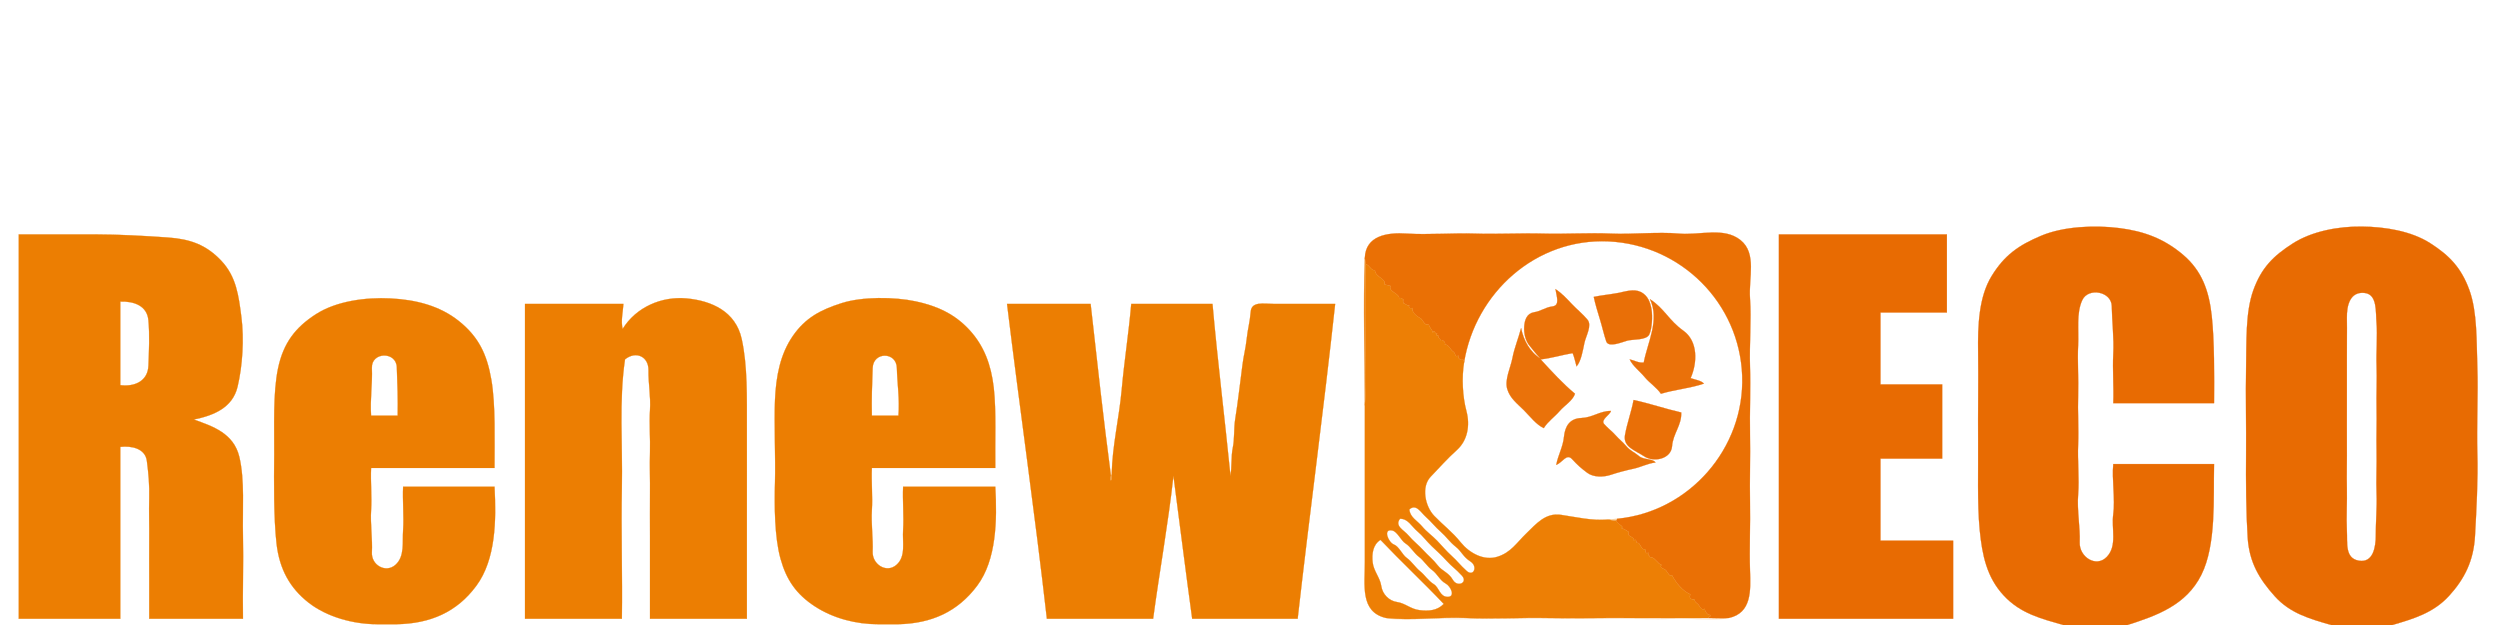 <svg xmlns="http://www.w3.org/2000/svg" xmlns:v="https://svgstorm.com"
viewBox = "0 0 3200 800"
width="3200"
height="800">
<g fill="None" fill-opacity="0.0" stroke="#000000" stroke-opacity="0.00" stroke-width="0.3"><path d="
M 0.00 800.00 
L 483.00 800.00
C 483.00 799.50 483.00 799.00 483.00 799.00
C 452.39 799.00 418.41 789.81 394.77 771.23 C 371.13 752.65 357.74 728.58 354.00 696.00 C 350.27 663.42 350.68 616.60 351.00 582.00 C 351.32 547.40 349.14 503.13 356.00 471.00 C 362.86 438.87 378.13 419.10 404.25 402.25 C 430.36 385.39 467.93 380.35 500.00 382.00 C 532.07 383.65 562.89 391.18 587.75 411.25 C 612.60 431.32 623.31 453.39 628.93 486.07 C 634.55 518.76 632.87 564.00 633.00 599.00
C 580.33 599.00 527.67 599.00 475.00 599.00
C 474.13 616.50 476.16 635.67 475.00 653.00 C 473.84 670.33 476.92 690.59 476.00 707.00 C 475.08 723.41 493.78 733.90 506.08 723.08 C 518.37 712.25 514.84 693.96 516.00 678.00 C 517.16 662.04 515.13 639.55 516.00 623.00
C 555.00 623.00 594.00 623.00 633.00 623.00
C 635.26 666.18 634.64 716.01 609.75 749.75 C 584.86 783.49 551.00 798.17 508.00 799.00
C 508.04 799.00 508.00 800.00 508.00 800.00
L 1124.00 800.00
C 1124.00 799.50 1124.00 799.00 1124.00 799.00
C 1095.52 799.00 1066.40 791.43 1042.92 776.08 C 1019.44 760.73 1006.63 742.49 999.02 714.98 C 991.42 687.47 991.15 648.03 992.00 617.00 C 992.85 585.97 990.71 542.33 992.00 512.00 C 993.29 481.67 998.71 453.30 1014.92 429.92 C 1031.13 406.54 1050.57 396.58 1077.07 388.07 C 1103.58 379.56 1144.69 379.91 1172.22 385.78 C 1199.75 391.65 1222.05 401.99 1240.77 422.23 C 1259.49 442.47 1268.56 466.73 1271.98 496.02 C 1275.39 525.32 1273.50 567.91 1274.00 599.00
C 1221.33 599.00 1168.67 599.00 1116.00 599.00
C 1115.17 616.42 1117.10 635.78 1116.00 653.00 C 1114.90 670.22 1117.69 689.81 1116.98 706.02 C 1116.26 722.24 1134.46 734.10 1147.22 723.22 C 1159.99 712.35 1154.87 694.20 1156.00 678.00 C 1157.13 661.80 1155.15 639.73 1156.00 623.00
C 1195.33 623.00 1234.67 623.00 1274.00 623.00
C 1276.36 665.96 1275.54 716.64 1250.75 749.75 C 1225.95 782.85 1192.85 797.98 1150.00 799.00
C 1150.04 799.00 1150.00 800.00 1150.00 800.00
L 2641.00 800.00
C 2612.66 791.79 2586.28 785.45 2564.75 762.25 C 2543.23 739.04 2537.20 711.10 2534.00 678.00 C 2530.80 644.89 2532.32 600.05 2532.00 565.00 C 2531.69 529.95 2532.51 485.36 2532.00 451.00 C 2531.49 416.64 2532.86 380.09 2549.31 353.31 C 2565.75 326.52 2584.00 313.83 2612.74 301.74 C 2641.48 289.66 2681.59 288.00 2713.00 292.00 C 2744.41 296.00 2769.93 305.51 2794.08 325.92 C 2818.23 346.33 2827.44 371.79 2830.99 404.01 C 2834.55 436.23 2834.22 481.74 2834.00 516.00
C 2791.01 516.00 2747.99 516.00 2705.00 516.00
C 2705.80 495.66 2703.94 473.12 2705.00 453.00 C 2706.06 432.88 2703.34 410.80 2703.07 391.93 C 2702.80 373.05 2672.96 367.49 2665.25 384.25 C 2657.53 401.00 2661.00 422.31 2660.00 442.00 C 2659.00 461.69 2660.70 485.64 2660.00 506.00 C 2659.30 526.36 2660.88 548.48 2660.00 569.00 C 2659.12 589.52 2661.61 612.76 2660.00 633.00 C 2658.39 653.24 2662.78 675.23 2661.98 694.02 C 2661.18 712.82 2683.05 727.17 2696.75 712.75 C 2710.45 698.34 2702.38 676.91 2705.00 658.00 C 2707.62 639.09 2703.04 613.51 2705.00 594.00
C 2748.01 594.00 2790.99 594.00 2834.00 594.00
C 2832.99 638.91 2836.94 697.20 2817.75 735.75 C 2798.55 774.29 2761.23 787.89 2723.00 800.00
L 2984.00 800.00
C 2957.34 792.31 2931.64 785.36 2911.75 763.25 C 2891.86 741.14 2879.09 719.86 2877.02 687.98 C 2874.96 656.09 2874.69 614.65 2875.00 581.00 C 2875.31 547.35 2874.31 504.14 2875.00 471.00 C 2875.69 437.86 2873.95 400.09 2884.33 371.33 C 2894.71 342.57 2910.03 327.49 2934.68 311.68 C 2959.33 295.87 2993.27 289.68 3023.00 290.00 C 3052.73 290.32 3086.02 295.54 3110.70 311.30 C 3135.38 327.07 3150.49 342.93 3160.78 371.22 C 3171.07 399.51 3169.84 437.15 3171.00 470.00 C 3172.16 502.85 3169.97 546.45 3171.00 580.00 C 3172.03 613.55 3169.73 654.27 3168.00 686.00 C 3166.27 717.73 3154.63 740.97 3134.75 762.75 C 3114.86 784.52 3088.93 792.22 3062.00 800.00
L 3200.00 800.00
L 3200.00 0.00
L 0.00 0.00
L 0.00 800.00
M 2213.00 791.00 
C 2190.28 796.03 2164.96 790.46 2141.00 792.00 C 2117.04 793.54 2091.22 791.42 2067.00 792.00 C 2042.78 792.58 2018.29 792.03 1994.00 792.00 C 1969.71 791.97 1944.22 792.63 1920.00 792.00 C 1895.78 791.37 1870.95 793.69 1847.00 792.00 C 1823.05 790.31 1796.68 796.27 1774.00 791.00
C 1740.56 783.22 1747.11 748.75 1747.00 719.00 C 1746.89 689.25 1747.04 650.47 1747.00 619.00 C 1746.96 587.53 1747.00 550.93 1747.00 519.00
C 1747.00 456.16 1744.55 392.78 1747.00 330.00
C 1748.10 301.83 1775.03 297.25 1801.00 299.00 C 1826.97 300.75 1860.51 298.04 1888.00 299.00 C 1915.50 299.96 1946.98 298.19 1975.00 299.00 C 2003.02 299.81 2034.11 297.79 2062.00 299.00 C 2089.89 300.21 2121.97 296.59 2149.00 299.00 C 2176.03 301.41 2206.34 290.26 2227.75 307.25 C 2249.16 324.23 2238.04 355.77 2240.00 382.00 C 2241.96 408.23 2239.05 441.44 2240.00 469.00 C 2240.95 496.56 2239.43 528.06 2240.00 556.00 C 2240.57 583.94 2239.44 615.40 2240.00 643.00 C 2240.56 670.60 2239.06 703.66 2240.00 730.00 C 2240.94 756.34 2242.11 784.55 2213.00 791.00
M 248.00 537.00 
C 272.47 545.60 299.12 554.72 306.31 584.69 C 313.49 614.67 310.21 652.90 311.00 686.00 C 311.79 719.10 310.41 758.34 311.00 792.00
C 271.00 792.00 231.00 792.00 191.00 792.00
C 191.08 774.99 190.89 758.01 191.00 741.00 C 191.11 723.99 190.79 707.01 191.00 690.00 C 191.21 672.99 190.55 654.92 191.00 638.00 C 191.45 621.08 190.13 606.10 188.00 590.00 C 185.87 573.90 168.31 570.37 154.00 572.00
C 154.00 645.33 154.00 718.67 154.00 792.00
C 110.67 792.00 67.33 792.00 24.00 792.00
C 24.00 628.00 24.00 464.00 24.00 300.00
C 55.11 300.04 90.30 299.95 121.00 300.00 C 151.70 300.05 186.02 301.93 215.00 304.00 C 243.98 306.07 264.08 313.46 283.25 333.75 C 302.42 354.05 305.44 378.19 309.00 406.00 C 312.56 433.81 310.50 468.08 304.07 495.07 C 297.65 522.06 273.29 531.87 248.00 537.00
M 2492.00 300.00 
C 2492.00 333.33 2492.00 366.67 2492.00 400.00
C 2463.67 400.00 2435.33 400.00 2407.00 400.00
C 2407.00 430.67 2407.00 461.33 2407.00 492.00
C 2433.34 492.00 2459.66 492.00 2486.00 492.00
C 2486.00 523.67 2486.00 555.33 2486.00 587.00
C 2459.67 587.00 2433.33 587.00 2407.00 587.00
C 2407.00 622.00 2407.00 657.00 2407.00 692.00
C 2438.00 692.00 2469.00 692.00 2500.00 692.00
C 2500.01 725.34 2500.00 758.66 2500.00 792.00
C 2425.67 792.00 2351.33 792.00 2277.00 792.00
C 2277.01 628.00 2276.99 464.00 2277.00 300.00
C 2348.66 300.00 2420.34 300.00 2492.00 300.00
M 956.00 792.00 
C 914.67 792.00 873.33 792.00 832.00 792.00
C 832.04 774.28 831.94 756.73 832.00 739.00 C 832.06 721.27 831.89 703.80 832.00 686.00 C 832.11 668.20 831.77 649.83 832.00 632.00 C 832.23 614.17 831.48 596.85 832.00 579.00 C 832.52 561.15 830.87 542.88 832.00 525.00 C 833.13 507.12 829.80 491.44 830.07 473.93 C 830.34 456.42 814.08 448.64 800.00 460.00
C 792.13 513.37 797.10 568.77 796.00 624.00 C 794.91 679.23 796.82 736.58 796.00 792.00
C 754.67 792.00 713.33 792.00 672.00 792.00
C 672.00 657.66 672.00 523.34 672.00 389.00
C 714.00 389.00 756.00 389.00 798.00 389.00
C 797.29 399.31 794.46 411.09 797.00 421.00
C 814.25 393.06 846.94 378.98 879.00 382.00 C 911.06 385.02 941.56 398.74 949.32 433.68 C 957.08 468.62 955.87 509.39 956.00 548.00 C 956.13 586.61 955.93 630.40 956.00 670.00 C 956.07 709.60 955.95 752.14 956.00 792.00
M 1422.00 609.00 
C 1422.02 608.96 1423.04 606.81 1423.00 607.00
C 1423.74 570.17 1432.53 535.17 1435.78 498.78 C 1439.03 462.38 1444.88 425.50 1448.00 389.00
C 1482.67 389.00 1517.33 389.00 1552.00 389.00
C 1558.55 462.60 1567.71 535.56 1575.00 609.00
C 1576.95 597.64 1575.63 584.60 1578.00 573.00 C 1580.37 561.40 1579.19 548.73 1581.00 537.00 C 1582.81 525.27 1584.51 513.75 1585.93 501.93 C 1587.35 490.11 1588.90 479.27 1590.33 467.33 C 1591.76 455.39 1594.50 446.19 1595.78 433.78 C 1597.06 421.37 1599.87 412.30 1600.93 398.93 C 1601.99 385.55 1617.35 388.83 1630.00 389.00 C 1642.65 389.17 1656.07 388.92 1669.00 389.00 C 1681.93 389.08 1695.97 388.94 1709.00 389.00
C 1694.40 523.68 1676.26 657.47 1661.00 792.00
C 1616.00 792.00 1571.01 792.00 1526.00 792.00
C 1517.65 731.18 1509.97 669.54 1502.00 609.00
C 1495.32 670.11 1484.19 730.93 1476.00 792.00
C 1430.67 792.00 1385.33 792.00 1340.00 792.00
C 1324.69 657.26 1305.41 523.49 1289.00 389.00
C 1324.66 389.00 1360.34 389.00 1396.00 389.00
C 1404.19 462.36 1412.41 536.38 1422.00 609.00 Z"/>
</g>
<g fill="None" fill-opacity="0.0" stroke="#E86A00" stroke-opacity="0.99" stroke-width="0.3"><path d="
M 2641.00 800.00 
L 2723.00 800.00
C 2761.23 787.89 2798.55 774.29 2817.75 735.75 C 2836.94 697.20 2832.99 638.91 2834.00 594.00
C 2790.99 594.00 2748.01 594.00 2705.00 594.00
C 2703.04 613.51 2707.62 639.09 2705.00 658.00 C 2702.38 676.91 2710.45 698.34 2696.75 712.75 C 2683.05 727.17 2661.18 712.82 2661.98 694.02 C 2662.78 675.23 2658.39 653.24 2660.00 633.00 C 2661.61 612.76 2659.12 589.52 2660.00 569.00 C 2660.88 548.48 2659.30 526.36 2660.00 506.00 C 2660.70 485.64 2659.00 461.69 2660.00 442.00 C 2661.00 422.31 2657.53 401.00 2665.25 384.25 C 2672.96 367.49 2702.80 373.05 2703.07 391.93 C 2703.34 410.80 2706.06 432.88 2705.00 453.00 C 2703.94 473.12 2705.80 495.66 2705.00 516.00
C 2747.99 516.00 2791.01 516.00 2834.00 516.00
C 2834.22 481.74 2834.55 436.23 2830.99 404.01 C 2827.44 371.79 2818.23 346.33 2794.08 325.92 C 2769.93 305.51 2744.41 296.00 2713.00 292.00 C 2681.59 288.00 2641.48 289.66 2612.74 301.74 C 2584.00 313.83 2565.75 326.52 2549.31 353.31 C 2532.86 380.09 2531.49 416.64 2532.00 451.00 C 2532.51 485.36 2531.69 529.95 2532.00 565.00 C 2532.32 600.05 2530.80 644.89 2534.00 678.00 C 2537.20 711.10 2543.23 739.04 2564.75 762.25 C 2586.28 785.45 2612.66 791.79 2641.00 800.00 Z"/>
</g>
<g fill="None" fill-opacity="0.0" stroke="#E86A00" stroke-opacity="0.99" stroke-width="0.3"><path d="
M 2984.00 800.00 
L 3062.00 800.00
C 3088.93 792.22 3114.86 784.52 3134.75 762.75 C 3154.63 740.97 3166.27 717.73 3168.00 686.00 C 3169.73 654.27 3172.03 613.55 3171.00 580.00 C 3169.97 546.45 3172.16 502.85 3171.00 470.00 C 3169.84 437.15 3171.07 399.51 3160.78 371.22 C 3150.49 342.93 3135.38 327.07 3110.70 311.30 C 3086.02 295.54 3052.73 290.32 3023.00 290.00 C 2993.27 289.68 2959.33 295.87 2934.68 311.68 C 2910.03 327.49 2894.71 342.57 2884.33 371.33 C 2873.95 400.09 2875.69 437.86 2875.00 471.00 C 2874.31 504.14 2875.31 547.35 2875.00 581.00 C 2874.69 614.65 2874.96 656.09 2877.02 687.98 C 2879.09 719.86 2891.86 741.14 2911.75 763.25 C 2931.64 785.36 2957.34 792.31 2984.00 800.00
M 3027.00 375.00 
C 3043.30 377.01 3040.71 399.71 3041.99 414.01 C 3043.27 428.31 3041.39 451.63 3042.00 468.00 C 3042.61 484.37 3041.62 505.83 3042.00 523.00 C 3042.38 540.17 3041.60 559.68 3042.00 577.00 C 3042.40 594.32 3041.32 615.09 3042.00 632.00 C 3042.68 648.91 3040.90 669.64 3041.00 685.00 C 3041.10 700.36 3037.53 720.85 3019.33 717.67 C 3001.13 714.49 3004.88 694.83 3004.00 679.00 C 3003.12 663.17 3004.40 642.07 3004.00 625.00 C 3003.60 607.93 3004.21 587.53 3004.00 570.00 C 3003.80 552.47 3004.14 533.58 3004.00 516.00 C 3003.86 498.42 3004.17 478.23 3004.00 461.00 C 3003.83 443.77 3004.32 423.23 3004.00 407.00 C 3003.68 390.77 3008.14 372.68 3027.00 375.00 Z"/>
</g>
<g fill="None" fill-opacity="0.0" stroke="#E96D00" stroke-opacity="0.98" stroke-width="0.3"><path d="
M 1747.00 330.00 
C 1747.16 332.04 1748.00 335.28 1748.00 338.00
C 1753.52 339.53 1754.24 346.03 1760.00 346.00
C 1760.50 355.16 1774.79 356.48 1772.00 364.00
C 1774.67 364.60 1777.29 365.41 1780.00 366.00
C 1776.46 373.69 1792.11 375.14 1791.00 383.00
C 1792.56 379.37 1794.92 382.71 1797.00 384.00
C 1793.76 385.62 1797.68 385.68 1796.00 388.00
C 1799.14 388.53 1801.29 392.02 1805.00 391.00
C 1800.83 392.76 1805.65 395.73 1808.00 394.00
C 1806.53 398.33 1812.07 404.12 1817.25 406.75 C 1822.43 409.38 1822.59 417.62 1829.00 415.00
C 1829.11 419.53 1833.63 421.39 1834.00 426.00
C 1836.55 420.29 1835.52 427.51 1840.00 427.00
C 1836.89 428.67 1839.53 430.35 1842.00 429.00
C 1838.71 432.32 1844.23 432.91 1844.00 436.00
C 1844.88 432.75 1852.29 439.41 1849.00 441.00
C 1854.13 440.27 1856.59 447.90 1860.04 449.96 C 1863.48 452.03 1861.97 458.17 1867.00 455.00
C 1865.09 457.99 1869.91 462.22 1873.00 460.00
C 1872.63 461.54 1874.43 462.40 1874.00 464.00
C 1888.52 374.57 1966.17 304.58 2059.02 308.98 C 2151.88 313.38 2226.63 387.90 2230.00 481.00 C 2233.37 574.10 2161.81 655.38 2070.00 664.00
C 2069.46 664.33 2070.21 665.52 2069.00 666.00
C 2069.17 670.88 2080.78 674.08 2075.00 676.00
C 2078.64 676.79 2081.90 678.96 2085.00 681.00
C 2081.12 687.64 2093.54 686.46 2091.00 692.00
C 2093.97 689.49 2094.28 691.46 2095.00 695.00
C 2100.14 693.20 2099.87 704.64 2106.00 703.00
C 2105.69 705.22 2106.86 710.40 2110.00 707.00
C 2108.62 711.63 2112.22 710.46 2112.00 714.00
C 2116.62 710.72 2122.20 722.63 2127.00 723.00
C 2122.72 726.35 2130.64 728.24 2132.25 729.80 C 2133.85 731.36 2137.62 739.61 2140.00 736.00
C 2146.07 747.12 2153.40 756.02 2164.00 761.00
C 2160.87 764.70 2165.04 768.41 2169.00 767.00
C 2168.93 771.05 2173.03 772.16 2174.59 774.75 C 2176.15 777.34 2178.91 781.96 2182.00 779.00
C 2182.05 781.91 2185.54 787.84 2189.00 787.00
C 2190.20 790.66 2186.67 788.14 2187.00 791.00
C 2195.59 791.00 2205.06 791.72 2213.00 791.00
C 2242.11 784.55 2240.94 756.34 2240.00 730.00 C 2239.06 703.66 2240.56 670.60 2240.00 643.00 C 2239.44 615.40 2240.57 583.94 2240.00 556.00 C 2239.43 528.06 2240.95 496.56 2240.00 469.00 C 2239.05 441.44 2241.96 408.23 2240.00 382.00 C 2238.04 355.77 2249.16 324.23 2227.75 307.25 C 2206.34 290.26 2176.03 301.41 2149.00 299.00 C 2121.97 296.59 2089.89 300.21 2062.00 299.00 C 2034.11 297.79 2003.02 299.81 1975.00 299.00 C 1946.98 298.19 1915.50 299.96 1888.00 299.00 C 1860.51 298.04 1826.97 300.75 1801.00 299.00 C 1775.03 297.25 1748.10 301.83 1747.00 330.00 Z"/>
</g>
<g fill="None" fill-opacity="0.0" stroke="#EC7D00" stroke-opacity="0.99" stroke-width="0.3"><path d="
M 248.00 537.00 
C 273.29 531.87 297.65 522.06 304.07 495.07 C 310.50 468.08 312.56 433.81 309.00 406.00 C 305.44 378.19 302.42 354.05 283.25 333.75 C 264.08 313.46 243.98 306.07 215.00 304.00 C 186.02 301.93 151.70 300.05 121.00 300.00 C 90.30 299.95 55.11 300.04 24.00 300.00
C 24.00 464.00 24.00 628.00 24.00 792.00
C 67.33 792.00 110.67 792.00 154.00 792.00
C 154.00 718.67 154.00 645.33 154.00 572.00
C 168.31 570.37 185.87 573.90 188.00 590.00 C 190.13 606.10 191.45 621.08 191.00 638.00 C 190.55 654.92 191.21 672.99 191.00 690.00 C 190.79 707.01 191.11 723.99 191.00 741.00 C 190.89 758.01 191.08 774.99 191.00 792.00
C 231.00 792.00 271.00 792.00 311.00 792.00
C 310.41 758.34 311.79 719.10 311.00 686.00 C 310.21 652.90 313.49 614.67 306.31 584.69 C 299.12 554.72 272.47 545.60 248.00 537.00
M 154.00 493.00 
C 154.00 457.33 154.00 421.67 154.00 386.00
C 171.01 385.46 188.24 390.93 189.98 410.02 C 191.72 429.12 190.70 448.60 190.00 468.00 C 189.30 487.40 172.93 495.38 154.00 493.00 Z"/>
</g>
<g fill="None" fill-opacity="0.0" stroke="#E86A00" stroke-opacity="0.99" stroke-width="0.3"><path d="
M 2492.00 300.00 
C 2420.34 300.00 2348.66 300.00 2277.00 300.00
C 2276.99 464.00 2277.01 628.00 2277.00 792.00
C 2351.33 792.00 2425.67 792.00 2500.00 792.00
C 2500.00 758.66 2500.01 725.34 2500.00 692.00
C 2469.00 692.00 2438.00 692.00 2407.00 692.00
C 2407.00 657.00 2407.00 622.00 2407.00 587.00
C 2433.33 587.00 2459.67 587.00 2486.00 587.00
C 2486.00 555.33 2486.00 523.67 2486.00 492.00
C 2459.66 492.00 2433.34 492.00 2407.00 492.00
C 2407.00 461.33 2407.00 430.67 2407.00 400.00
C 2435.33 400.00 2463.67 400.00 2492.00 400.00
C 2492.00 366.67 2492.00 333.33 2492.00 300.00 Z"/>
</g>
<g fill="None" fill-opacity="0.0" stroke="#000000" stroke-opacity="0.00" stroke-width="0.3"><path d="
M 1874.00 464.00 
C 1870.85 483.38 1872.02 507.47 1876.98 526.02 C 1881.93 544.58 1878.42 563.67 1864.92 575.92 C 1851.42 588.17 1843.51 597.44 1831.23 610.23 C 1818.95 623.03 1824.07 648.10 1835.75 660.25 C 1847.43 672.40 1858.78 680.62 1869.75 694.25 C 1880.72 707.88 1899.34 718.16 1916.67 712.67 C 1934.01 707.18 1940.86 695.26 1953.75 682.75 C 1966.64 670.24 1978.29 656.11 1998.00 659.00 C 2017.71 661.89 2037.73 666.78 2058.00 665.00
C 2062.00 664.65 2066.27 664.35 2070.00 664.00
C 2161.81 655.38 2233.37 574.10 2230.00 481.00 C 2226.63 387.90 2151.88 313.38 2059.02 308.98 C 1966.17 304.58 1888.52 374.57 1874.00 464.00
M 2018.00 469.00 
C 2016.30 463.34 2015.30 457.48 2013.00 452.00
C 1999.27 454.30 1986.00 458.49 1972.00 460.00
C 1986.60 475.84 2000.22 490.87 2016.00 504.00
C 2013.09 512.88 2002.51 518.94 1996.25 526.25 C 1989.99 533.55 1981.44 539.26 1976.00 548.00
C 1966.21 543.36 1958.85 533.42 1950.75 525.25 C 1942.65 517.08 1932.68 509.90 1929.23 497.77 C 1925.78 485.64 1933.69 470.33 1936.00 458.00 C 1938.31 445.66 1943.97 431.93 1947.00 420.00
C 1949.91 435.07 1958.24 450.76 1972.00 459.00
C 1965.97 453.17 1962.94 448.47 1957.70 442.30 C 1952.46 436.12 1950.45 426.41 1951.00 418.00 C 1951.55 409.59 1954.28 401.15 1963.67 399.67 C 1973.07 398.20 1977.21 393.54 1987.22 392.22 C 1997.24 390.91 1992.23 378.83 1991.00 370.00
C 1999.05 375.33 2005.27 382.08 2011.90 389.10 C 2018.53 396.12 2025.67 401.67 2031.90 409.10 C 2038.14 416.53 2029.90 430.00 2028.02 439.02 C 2026.15 448.05 2023.75 462.60 2018.00 469.00
M 2040.00 380.00 
C 2049.81 377.96 2061.27 376.87 2071.01 375.01 C 2080.74 373.14 2091.20 369.36 2100.23 373.77 C 2109.25 378.19 2112.48 387.25 2113.93 396.07 C 2115.37 404.90 2114.67 420.40 2111.07 428.07 C 2107.47 435.75 2090.17 434.03 2083.00 436.00 C 2075.83 437.97 2058.91 445.36 2056.01 436.99 C 2053.11 428.62 2050.78 417.96 2048.01 408.99 C 2045.24 400.03 2041.99 389.36 2040.00 380.00
M 2164.00 484.00 
C 2169.49 486.00 2177.52 487.05 2181.00 491.00
C 2163.48 497.02 2144.01 498.56 2126.00 504.00
C 2120.49 495.89 2111.35 490.13 2105.25 482.75 C 2099.16 475.36 2089.63 468.24 2086.00 460.00
C 2092.00 461.25 2097.40 464.91 2104.00 464.00
C 2109.03 437.83 2124.62 409.75 2112.00 383.00
C 2130.50 394.95 2135.87 409.87 2154.70 423.30 C 2173.53 436.74 2172.72 464.20 2164.00 484.00
M 2152.00 528.00 
C 2152.53 544.71 2141.50 554.74 2140.22 571.22 C 2138.95 587.71 2116.72 592.08 2104.78 584.22 C 2092.83 576.36 2077.35 572.09 2079.98 556.98 C 2082.61 541.86 2088.18 527.16 2091.00 512.00
C 2111.55 516.38 2131.51 523.30 2152.00 528.00
M 2062.00 526.00 
C 2060.98 530.98 2048.44 537.19 2053.26 542.74 C 2058.07 548.30 2063.23 551.79 2067.90 557.10 C 2072.57 562.41 2077.26 565.79 2081.75 571.25 C 2086.25 576.70 2092.50 579.13 2098.08 583.92 C 2103.67 588.70 2115.90 586.93 2119.00 592.00
C 2109.16 593.06 2100.48 597.90 2090.93 599.93 C 2081.37 601.96 2070.94 604.71 2061.77 607.77 C 2052.61 610.84 2039.68 611.14 2031.77 605.23 C 2023.86 599.32 2019.48 595.53 2012.30 587.70 C 2005.13 579.86 2000.07 592.11 1992.00 595.00
C 1994.48 581.96 2000.56 572.59 2001.93 558.93 C 2003.29 545.27 2009.50 535.61 2024.07 535.07 C 2038.65 534.53 2047.53 525.99 2062.00 526.00 Z"/>
</g>
<g fill="None" fill-opacity="0.0" stroke="#EC7B00" stroke-opacity="0.87" stroke-width="0.3"><path d="
M 1747.00 519.00 
C 1749.82 489.82 1747.49 459.04 1748.00 429.00 C 1748.51 398.96 1748.00 368.11 1748.00 338.00
C 1748.00 335.28 1747.16 332.04 1747.00 330.00
C 1744.55 392.78 1747.00 456.16 1747.00 519.00 Z"/>
</g>
<g fill="None" fill-opacity="0.0" stroke="#EC7D00" stroke-opacity="0.98" stroke-width="0.3"><path d="
M 1747.00 519.00 
C 1747.00 550.93 1746.96 587.53 1747.00 619.00 C 1747.04 650.47 1746.89 689.25 1747.00 719.00 C 1747.11 748.75 1740.56 783.22 1774.00 791.00
C 1807.94 794.79 1842.82 789.30 1877.00 791.00 C 1911.18 792.70 1945.69 790.26 1980.00 791.00 C 2014.31 791.74 2048.58 790.73 2083.00 791.00 C 2117.42 791.27 2152.52 791.00 2187.00 791.00
C 2186.67 788.14 2190.20 790.66 2189.00 787.00
C 2185.54 787.84 2182.05 781.91 2182.00 779.00
C 2178.91 781.96 2176.15 777.34 2174.59 774.75 C 2173.03 772.16 2168.93 771.05 2169.00 767.00
C 2165.04 768.41 2160.87 764.70 2164.00 761.00
C 2153.40 756.02 2146.07 747.12 2140.00 736.00
C 2137.62 739.61 2133.85 731.36 2132.25 729.80 C 2130.64 728.24 2122.72 726.35 2127.00 723.00
C 2122.20 722.63 2116.62 710.72 2112.00 714.00
C 2112.22 710.46 2108.62 711.63 2110.00 707.00
C 2106.86 710.40 2105.69 705.22 2106.00 703.00
C 2099.87 704.64 2100.14 693.20 2095.00 695.00
C 2094.28 691.46 2093.97 689.49 2091.00 692.00
C 2093.54 686.46 2081.12 687.64 2085.00 681.00
C 2081.90 678.96 2078.64 676.79 2075.00 676.00
C 2080.78 674.08 2069.17 670.88 2069.00 666.00
C 2065.71 667.31 2060.53 665.02 2058.00 665.00
C 2037.73 666.78 2017.71 661.89 1998.00 659.00 C 1978.29 656.11 1966.64 670.24 1953.75 682.75 C 1940.86 695.26 1934.01 707.18 1916.67 712.67 C 1899.34 718.16 1880.72 707.88 1869.75 694.25 C 1858.78 680.62 1847.43 672.40 1835.75 660.25 C 1824.07 648.10 1818.95 623.03 1831.23 610.23 C 1843.51 597.44 1851.42 588.17 1864.92 575.92 C 1878.42 563.67 1881.93 544.58 1876.98 526.02 C 1872.02 507.47 1870.85 483.38 1874.00 464.00
C 1874.43 462.40 1872.63 461.54 1873.00 460.00
C 1869.91 462.22 1865.09 457.99 1867.00 455.00
C 1861.97 458.17 1863.48 452.03 1860.04 449.96 C 1856.59 447.90 1854.13 440.27 1849.00 441.00
C 1852.29 439.41 1844.88 432.75 1844.00 436.00
C 1844.23 432.91 1838.71 432.32 1842.00 429.00
C 1839.53 430.35 1836.89 428.67 1840.00 427.00
C 1835.52 427.51 1836.55 420.29 1834.00 426.00
C 1833.63 421.39 1829.11 419.53 1829.00 415.00
C 1822.59 417.62 1822.43 409.38 1817.25 406.75 C 1812.07 404.12 1806.53 398.33 1808.00 394.00
C 1805.65 395.73 1800.83 392.76 1805.00 391.00
C 1801.29 392.02 1799.14 388.53 1796.00 388.00
C 1797.68 385.68 1793.76 385.62 1797.00 384.00
C 1794.92 382.71 1792.56 379.37 1791.00 383.00
C 1792.11 375.14 1776.46 373.69 1780.00 366.00
C 1777.29 365.41 1774.67 364.60 1772.00 364.00
C 1774.79 356.48 1760.50 355.16 1760.00 346.00
C 1754.24 346.03 1753.52 339.53 1748.00 338.00
C 1748.00 368.11 1748.51 398.96 1748.00 429.00 C 1747.49 459.04 1749.82 489.82 1747.00 519.00
M 1804.00 652.00 
C 1812.81 644.39 1818.54 655.84 1825.25 661.75 C 1831.96 667.66 1837.18 674.61 1844.25 680.75 C 1851.31 686.89 1855.34 693.52 1863.25 699.75 C 1871.15 705.99 1872.45 712.48 1882.25 718.75 C 1892.05 725.02 1886.18 738.85 1877.25 730.75 C 1868.32 722.65 1865.96 718.65 1858.30 711.70 C 1850.64 704.76 1846.30 699.13 1839.70 692.30 C 1833.09 685.47 1826.20 680.88 1820.25 673.75 C 1814.30 666.62 1804.53 661.96 1804.00 652.00
M 1792.00 664.00 
C 1802.28 663.72 1806.92 673.94 1814.08 679.92 C 1821.25 685.90 1825.76 692.62 1832.77 699.23 C 1839.78 705.85 1844.87 710.41 1851.92 718.08 C 1858.96 725.76 1863.00 727.80 1871.23 736.77 C 1879.46 745.74 1865.55 752.27 1859.70 742.30 C 1853.86 732.32 1846.38 731.50 1840.30 723.70 C 1834.23 715.90 1827.97 711.07 1821.75 704.25 C 1815.54 697.43 1808.40 692.08 1802.75 685.25 C 1797.10 678.43 1784.73 673.46 1792.00 664.00
M 1782.00 679.00 
C 1788.77 680.40 1793.07 691.90 1799.25 695.75 C 1805.43 699.60 1810.13 708.18 1816.25 712.75 C 1822.37 717.32 1826.88 725.19 1833.25 729.75 C 1839.61 734.31 1843.17 742.94 1850.25 746.75 C 1857.32 750.56 1863.17 764.06 1852.99 763.99 C 1842.81 763.92 1842.28 752.10 1835.23 747.77 C 1828.18 743.44 1823.76 736.02 1817.77 731.23 C 1811.77 726.45 1806.85 718.53 1800.75 714.25 C 1794.66 709.96 1790.84 699.42 1784.08 696.92 C 1777.33 694.42 1769.55 676.42 1782.00 679.00
M 1767.00 691.00 
C 1793.34 718.83 1821.71 745.21 1848.00 773.00
C 1839.58 781.81 1828.33 782.36 1816.99 781.01 C 1805.65 779.66 1798.71 772.12 1788.31 770.65 C 1777.90 769.18 1769.50 760.53 1768.00 750.00 C 1766.50 739.47 1758.22 730.88 1757.01 719.99 C 1755.80 709.10 1757.13 697.24 1767.00 691.00 Z"/>
</g>
<g fill="None" fill-opacity="0.0" stroke="#E96C00" stroke-opacity="0.96" stroke-width="0.3"><path d="
M 2018.00 469.00 
C 2023.75 462.60 2026.15 448.05 2028.02 439.02 C 2029.90 430.00 2038.14 416.53 2031.90 409.10 C 2025.67 401.67 2018.53 396.12 2011.90 389.10 C 2005.27 382.08 1999.05 375.33 1991.00 370.00
C 1992.23 378.83 1997.24 390.91 1987.22 392.22 C 1977.21 393.54 1973.07 398.20 1963.67 399.67 C 1954.28 401.15 1951.55 409.59 1951.00 418.00 C 1950.45 426.41 1952.46 436.12 1957.70 442.30 C 1962.94 448.47 1965.97 453.17 1972.00 459.00
C 1958.24 450.76 1949.91 435.07 1947.00 420.00
C 1943.97 431.93 1938.31 445.66 1936.00 458.00 C 1933.69 470.33 1925.78 485.64 1929.23 497.77 C 1932.68 509.90 1942.65 517.08 1950.75 525.25 C 1958.85 533.42 1966.21 543.36 1976.00 548.00
C 1981.44 539.26 1989.99 533.55 1996.25 526.25 C 2002.51 518.94 2013.09 512.88 2016.00 504.00
C 2000.22 490.87 1986.60 475.84 1972.00 460.00
C 1986.00 458.49 1999.27 454.30 2013.00 452.00
C 2015.30 457.48 2016.30 463.34 2018.00 469.00 Z"/>
</g>
<g fill="None" fill-opacity="0.0" stroke="#E96B00" stroke-opacity="0.97" stroke-width="0.3"><path d="
M 2040.00 380.00 
C 2041.99 389.36 2045.24 400.03 2048.01 408.99 C 2050.78 417.96 2053.11 428.62 2056.01 436.99 C 2058.91 445.36 2075.83 437.97 2083.00 436.00 C 2090.17 434.03 2107.47 435.75 2111.07 428.07 C 2114.67 420.40 2115.37 404.90 2113.93 396.07 C 2112.48 387.25 2109.25 378.19 2100.23 373.77 C 2091.20 369.36 2080.74 373.14 2071.01 375.01 C 2061.27 376.87 2049.81 377.96 2040.00 380.00 Z"/>
</g>
<g fill="None" fill-opacity="0.0" stroke="#000000" stroke-opacity="0.00" stroke-width="0.3"><path d="
M 3027.00 375.00 
C 3008.14 372.68 3003.68 390.77 3004.00 407.00 C 3004.32 423.23 3003.83 443.77 3004.00 461.00 C 3004.17 478.23 3003.86 498.42 3004.00 516.00 C 3004.14 533.58 3003.80 552.47 3004.00 570.00 C 3004.21 587.53 3003.60 607.93 3004.00 625.00 C 3004.40 642.07 3003.12 663.17 3004.00 679.00 C 3004.88 694.83 3001.13 714.49 3019.33 717.67 C 3037.53 720.85 3041.10 700.36 3041.00 685.00 C 3040.90 669.64 3042.68 648.91 3042.00 632.00 C 3041.32 615.09 3042.40 594.32 3042.00 577.00 C 3041.60 559.68 3042.38 540.17 3042.00 523.00 C 3041.62 505.83 3042.61 484.37 3042.00 468.00 C 3041.39 451.63 3043.27 428.31 3041.99 414.01 C 3040.71 399.71 3043.30 377.01 3027.00 375.00 Z"/>
</g>
<g fill="None" fill-opacity="0.0" stroke="#EC7D00" stroke-opacity="0.99" stroke-width="0.3"><path d="
M 483.00 799.00 
C 491.33 799.00 499.67 799.00 508.00 799.00
C 551.00 798.17 584.86 783.49 609.75 749.75 C 634.64 716.01 635.26 666.18 633.00 623.00
C 594.00 623.00 555.00 623.00 516.00 623.00
C 515.13 639.55 517.16 662.04 516.00 678.00 C 514.84 693.96 518.37 712.25 506.08 723.08 C 493.78 733.90 475.08 723.41 476.00 707.00 C 476.92 690.59 473.84 670.33 475.00 653.00 C 476.16 635.67 474.13 616.50 475.00 599.00
C 527.67 599.00 580.33 599.00 633.00 599.00
C 632.87 564.00 634.55 518.76 628.93 486.07 C 623.31 453.39 612.60 431.32 587.75 411.25 C 562.89 391.18 532.07 383.65 500.00 382.00 C 467.93 380.35 430.36 385.39 404.25 402.25 C 378.13 419.10 362.86 438.87 356.00 471.00 C 349.14 503.13 351.32 547.40 351.00 582.00 C 350.68 616.60 350.27 663.42 354.00 696.00 C 357.74 728.58 371.13 752.65 394.77 771.23 C 418.41 789.81 452.39 799.00 483.00 799.00
M 509.00 532.00 
C 497.67 532.00 486.33 532.00 475.00 532.00
C 473.49 511.19 476.87 491.66 476.00 471.00 C 475.13 450.34 507.14 449.41 507.93 470.07 C 508.72 490.74 509.41 511.08 509.00 532.00 Z"/>
</g>
<g fill="None" fill-opacity="0.0" stroke="#EC7D00" stroke-opacity="0.99" stroke-width="0.3"><path d="
M 956.00 792.00 
C 955.95 752.14 956.07 709.60 956.00 670.00 C 955.93 630.40 956.13 586.61 956.00 548.00 C 955.87 509.39 957.08 468.62 949.32 433.68 C 941.56 398.74 911.06 385.02 879.00 382.00 C 846.94 378.98 814.25 393.06 797.00 421.00
C 794.46 411.09 797.29 399.31 798.00 389.00
C 756.00 389.00 714.00 389.00 672.00 389.00
C 672.00 523.34 672.00 657.66 672.00 792.00
C 713.33 792.00 754.67 792.00 796.00 792.00
C 796.82 736.58 794.91 679.23 796.00 624.00 C 797.10 568.77 792.13 513.37 800.00 460.00
C 814.08 448.64 830.34 456.42 830.07 473.93 C 829.80 491.44 833.13 507.12 832.00 525.00 C 830.87 542.88 832.52 561.15 832.00 579.00 C 831.48 596.85 832.23 614.17 832.00 632.00 C 831.77 649.83 832.11 668.20 832.00 686.00 C 831.89 703.80 832.06 721.27 832.00 739.00 C 831.94 756.73 832.04 774.28 832.00 792.00
C 873.33 792.00 914.67 792.00 956.00 792.00 Z"/>
</g>
<g fill="None" fill-opacity="0.0" stroke="#EC7D00" stroke-opacity="0.99" stroke-width="0.3"><path d="
M 1124.00 799.00 
C 1132.67 799.00 1141.33 799.00 1150.00 799.00
C 1192.85 797.98 1225.95 782.85 1250.75 749.75 C 1275.54 716.64 1276.36 665.96 1274.00 623.00
C 1234.67 623.00 1195.33 623.00 1156.00 623.00
C 1155.15 639.73 1157.13 661.80 1156.00 678.00 C 1154.87 694.20 1159.99 712.35 1147.22 723.22 C 1134.46 734.10 1116.26 722.24 1116.98 706.02 C 1117.69 689.81 1114.90 670.22 1116.00 653.00 C 1117.10 635.78 1115.17 616.42 1116.00 599.00
C 1168.67 599.00 1221.33 599.00 1274.00 599.00
C 1273.50 567.91 1275.39 525.32 1271.98 496.02 C 1268.56 466.73 1259.49 442.47 1240.77 422.23 C 1222.05 401.99 1199.75 391.65 1172.22 385.78 C 1144.69 379.91 1103.58 379.56 1077.07 388.07 C 1050.57 396.58 1031.13 406.54 1014.92 429.92 C 998.71 453.30 993.29 481.67 992.00 512.00 C 990.71 542.33 992.85 585.97 992.00 617.00 C 991.15 648.03 991.42 687.47 999.02 714.98 C 1006.63 742.49 1019.44 760.73 1042.92 776.08 C 1066.40 791.43 1095.52 799.00 1124.00 799.00
M 1150.00 532.00 
C 1138.67 532.00 1127.33 532.00 1116.00 532.00
C 1115.46 510.84 1116.28 492.05 1117.00 471.00 C 1117.72 449.95 1147.47 449.99 1148.00 471.00 C 1148.53 492.01 1151.70 510.59 1150.00 532.00 Z"/>
</g>
<g fill="None" fill-opacity="0.0" stroke="#E96B00" stroke-opacity="0.96" stroke-width="0.3"><path d="
M 2164.00 484.00 
C 2172.72 464.20 2173.53 436.74 2154.70 423.30 C 2135.87 409.87 2130.50 394.95 2112.00 383.00
C 2124.62 409.75 2109.03 437.83 2104.00 464.00
C 2097.40 464.91 2092.00 461.25 2086.00 460.00
C 2089.63 468.24 2099.16 475.36 2105.25 482.75 C 2111.35 490.13 2120.49 495.89 2126.00 504.00
C 2144.01 498.56 2163.48 497.02 2181.00 491.00
C 2177.52 487.05 2169.49 486.00 2164.00 484.00 Z"/>
</g>
<g fill="None" fill-opacity="0.0" stroke="#000000" stroke-opacity="0.00" stroke-width="0.3"><path d="
M 154.00 493.00 
C 172.93 495.38 189.30 487.40 190.00 468.00 C 190.70 448.60 191.72 429.12 189.98 410.02 C 188.24 390.93 171.01 385.46 154.00 386.00
C 154.00 421.67 154.00 457.33 154.00 493.00 Z"/>
</g>
<g fill="None" fill-opacity="0.0" stroke="#EC7D00" stroke-opacity="0.99" stroke-width="0.3"><path d="
M 1423.00 607.00 
C 1422.95 609.53 1423.82 613.29 1422.00 615.00
C 1420.13 613.76 1421.03 610.65 1422.00 609.00
C 1412.41 536.38 1404.19 462.36 1396.00 389.00
C 1360.34 389.00 1324.66 389.00 1289.00 389.00
C 1305.41 523.49 1324.69 657.26 1340.00 792.00
C 1385.33 792.00 1430.67 792.00 1476.00 792.00
C 1484.19 730.93 1495.32 670.11 1502.00 609.00
C 1509.97 669.54 1517.65 731.18 1526.00 792.00
C 1571.01 792.00 1616.00 792.00 1661.00 792.00
C 1676.26 657.47 1694.40 523.68 1709.00 389.00
C 1695.97 388.94 1681.93 389.08 1669.00 389.00 C 1656.07 388.92 1642.65 389.17 1630.00 389.00 C 1617.35 388.83 1601.99 385.55 1600.93 398.93 C 1599.87 412.30 1597.06 421.37 1595.78 433.78 C 1594.50 446.19 1591.76 455.39 1590.33 467.33 C 1588.90 479.27 1587.35 490.11 1585.93 501.93 C 1584.51 513.75 1582.81 525.27 1581.00 537.00 C 1579.19 548.73 1580.37 561.40 1578.00 573.00 C 1575.63 584.60 1576.95 597.64 1575.00 609.00
C 1567.71 535.56 1558.55 462.60 1552.00 389.00
C 1517.33 389.00 1482.67 389.00 1448.00 389.00
C 1444.88 425.50 1439.03 462.38 1435.78 498.78 C 1432.53 535.17 1423.74 570.17 1423.00 607.00 Z"/>
</g>
<g fill="None" fill-opacity="0.0" stroke="#000000" stroke-opacity="0.00" stroke-width="0.3"><path d="
M 509.00 532.00 
C 509.41 511.08 508.72 490.74 507.93 470.07 C 507.14 449.41 475.13 450.34 476.00 471.00 C 476.87 491.66 473.49 511.19 475.00 532.00
C 486.33 532.00 497.67 532.00 509.00 532.00 Z"/>
</g>
<g fill="None" fill-opacity="0.0" stroke="#000000" stroke-opacity="0.00" stroke-width="0.3"><path d="
M 1150.00 532.00 
C 1151.70 510.59 1148.53 492.01 1148.00 471.00 C 1147.47 449.99 1117.72 449.95 1117.00 471.00 C 1116.28 492.05 1115.46 510.84 1116.00 532.00
C 1127.33 532.00 1138.67 532.00 1150.00 532.00 Z"/>
</g>
<g fill="None" fill-opacity="0.0" stroke="#E96B00" stroke-opacity="0.97" stroke-width="0.3"><path d="
M 2152.00 528.00 
C 2131.51 523.30 2111.55 516.38 2091.00 512.00
C 2088.18 527.16 2082.61 541.86 2079.98 556.98 C 2077.35 572.09 2092.83 576.36 2104.78 584.22 C 2116.72 592.08 2138.95 587.71 2140.22 571.22 C 2141.50 554.74 2152.53 544.71 2152.00 528.00 Z"/>
</g>
<g fill="None" fill-opacity="0.0" stroke="#E96E00" stroke-opacity="0.96" stroke-width="0.3"><path d="
M 2062.00 526.00 
C 2047.53 525.99 2038.65 534.53 2024.07 535.07 C 2009.50 535.61 2003.29 545.27 2001.93 558.93 C 2000.56 572.59 1994.48 581.96 1992.00 595.00
C 2000.07 592.11 2005.13 579.86 2012.30 587.70 C 2019.48 595.53 2023.86 599.32 2031.77 605.23 C 2039.68 611.14 2052.61 610.84 2061.77 607.77 C 2070.94 604.71 2081.37 601.96 2090.93 599.93 C 2100.48 597.90 2109.16 593.06 2119.00 592.00
C 2115.90 586.93 2103.67 588.70 2098.08 583.92 C 2092.50 579.13 2086.25 576.70 2081.75 571.25 C 2077.26 565.79 2072.57 562.41 2067.90 557.10 C 2063.23 551.79 2058.07 548.30 2053.26 542.74 C 2048.44 537.19 2060.98 530.98 2062.00 526.00 Z"/>
</g>
<g fill="None" fill-opacity="0.0" stroke="#EC7D00" stroke-opacity="0.61" stroke-width="0.3"><path d="
M 1422.00 609.00 
C 1421.03 610.65 1420.13 613.76 1422.00 615.00
C 1423.82 613.29 1422.95 609.53 1423.00 607.00
C 1423.04 606.81 1422.02 608.96 1422.00 609.00 Z"/>
</g>
<g fill="None" fill-opacity="0.0" stroke="#000000" stroke-opacity="0.00" stroke-width="0.3"><path d="
M 1804.00 652.00 
C 1804.53 661.96 1814.30 666.62 1820.25 673.75 C 1826.20 680.88 1833.09 685.47 1839.70 692.30 C 1846.30 699.13 1850.64 704.76 1858.30 711.70 C 1865.96 718.65 1868.32 722.65 1877.25 730.75 C 1886.18 738.85 1892.05 725.02 1882.25 718.75 C 1872.45 712.48 1871.15 705.99 1863.25 699.75 C 1855.34 693.52 1851.31 686.89 1844.25 680.75 C 1837.18 674.61 1831.96 667.66 1825.25 661.75 C 1818.54 655.84 1812.81 644.39 1804.00 652.00 Z"/>
</g>
<g fill="None" fill-opacity="0.0" stroke="#000000" stroke-opacity="0.00" stroke-width="0.3"><path d="
M 1792.00 664.00 
C 1784.73 673.46 1797.10 678.43 1802.75 685.25 C 1808.40 692.08 1815.54 697.43 1821.75 704.25 C 1827.97 711.07 1834.23 715.90 1840.30 723.70 C 1846.38 731.50 1853.86 732.32 1859.70 742.30 C 1865.55 752.27 1879.46 745.74 1871.23 736.77 C 1863.00 727.80 1858.96 725.76 1851.92 718.08 C 1844.87 710.41 1839.78 705.85 1832.77 699.23 C 1825.76 692.62 1821.25 685.90 1814.08 679.92 C 1806.92 673.94 1802.28 663.72 1792.00 664.00 Z"/>
</g>
<g fill="None" fill-opacity="0.0" stroke="#ED8300" stroke-opacity="0.34" stroke-width="0.3"><path d="
M 2058.00 665.00 
C 2060.53 665.02 2065.71 667.31 2069.00 666.00
C 2070.21 665.52 2069.46 664.33 2070.00 664.00
C 2066.27 664.35 2062.00 664.65 2058.00 665.00 Z"/>
</g>
<g fill="None" fill-opacity="0.0" stroke="#000000" stroke-opacity="0.00" stroke-width="0.3"><path d="
M 1782.00 679.00 
C 1769.55 676.42 1777.33 694.42 1784.08 696.92 C 1790.84 699.42 1794.66 709.96 1800.75 714.25 C 1806.85 718.53 1811.77 726.45 1817.77 731.23 C 1823.76 736.02 1828.18 743.44 1835.23 747.77 C 1842.28 752.10 1842.81 763.92 1852.99 763.99 C 1863.17 764.06 1857.32 750.56 1850.25 746.75 C 1843.17 742.94 1839.61 734.31 1833.25 729.75 C 1826.88 725.19 1822.37 717.32 1816.25 712.75 C 1810.13 708.18 1805.43 699.60 1799.25 695.75 C 1793.07 691.90 1788.77 680.40 1782.00 679.00 Z"/>
</g>
<g fill="None" fill-opacity="0.0" stroke="#000000" stroke-opacity="0.00" stroke-width="0.3"><path d="
M 1767.00 691.00 
C 1757.13 697.24 1755.80 709.10 1757.01 719.99 C 1758.22 730.88 1766.50 739.47 1768.00 750.00 C 1769.50 760.53 1777.90 769.18 1788.31 770.65 C 1798.71 772.12 1805.65 779.66 1816.99 781.01 C 1828.33 782.36 1839.58 781.81 1848.00 773.00
C 1821.71 745.21 1793.34 718.83 1767.00 691.00 Z"/>
</g>
<g fill="None" fill-opacity="0.0" stroke="#EE7E00" stroke-opacity="0.13" stroke-width="0.3"><path d="
M 2187.00 791.00 
C 2152.52 791.00 2117.42 791.27 2083.00 791.00 C 2048.58 790.73 2014.31 791.74 1980.00 791.00 C 1945.69 790.26 1911.18 792.70 1877.00 791.00 C 1842.82 789.30 1807.94 794.79 1774.00 791.00
C 1796.68 796.27 1823.05 790.31 1847.00 792.00 C 1870.95 793.69 1895.78 791.37 1920.00 792.00 C 1944.22 792.63 1969.71 791.97 1994.00 792.00 C 2018.29 792.03 2042.78 792.58 2067.00 792.00 C 2091.22 791.42 2117.04 793.54 2141.00 792.00 C 2164.96 790.46 2190.28 796.03 2213.00 791.00
C 2205.06 791.72 2195.59 791.00 2187.00 791.00 Z"/>
</g>
<g fill="None" fill-opacity="0.0" stroke="#EB7F00" stroke-opacity="0.13" stroke-width="0.3"><path d="
M 483.00 800.00 
L 508.00 800.00
C 508.00 800.00 508.04 799.00 508.00 799.00
C 499.67 799.00 491.33 799.00 483.00 799.00
C 483.00 799.00 483.00 799.50 483.00 800.00 Z"/>
</g>
<g fill="None" fill-opacity="0.0" stroke="#EB7F00" stroke-opacity="0.12" stroke-width="0.3"><path d="
M 1124.00 800.00 
L 1150.00 800.00
C 1150.00 800.00 1150.04 799.00 1150.00 799.00
C 1141.33 799.00 1132.67 799.00 1124.00 799.00
C 1124.00 799.00 1124.00 799.50 1124.00 800.00 Z"/>
</g>
<g fill="#000000" fill-opacity="0.00" stroke="None">
<path d="
M 0.00 800.00 
L 483.00 800.00
C 483.00 799.50 483.00 799.00 483.00 799.00
C 452.39 799.00 418.41 789.81 394.77 771.23 C 371.13 752.65 357.74 728.58 354.00 696.00 C 350.27 663.42 350.68 616.60 351.00 582.00 C 351.32 547.40 349.14 503.13 356.00 471.00 C 362.86 438.87 378.13 419.10 404.25 402.25 C 430.36 385.39 467.93 380.35 500.00 382.00 C 532.07 383.65 562.89 391.18 587.75 411.25 C 612.60 431.32 623.31 453.39 628.93 486.07 C 634.55 518.76 632.87 564.00 633.00 599.00
C 580.33 599.00 527.67 599.00 475.00 599.00
C 474.13 616.50 476.16 635.67 475.00 653.00 C 473.84 670.33 476.92 690.59 476.00 707.00 C 475.08 723.41 493.78 733.90 506.08 723.08 C 518.37 712.25 514.84 693.96 516.00 678.00 C 517.16 662.04 515.13 639.55 516.00 623.00
C 555.00 623.00 594.00 623.00 633.00 623.00
C 635.26 666.18 634.64 716.01 609.75 749.75 C 584.86 783.49 551.00 798.17 508.00 799.00
C 508.04 799.00 508.00 800.00 508.00 800.00
L 1124.00 800.00
C 1124.00 799.50 1124.00 799.00 1124.00 799.00
C 1095.52 799.00 1066.40 791.43 1042.92 776.08 C 1019.44 760.73 1006.63 742.49 999.02 714.98 C 991.42 687.47 991.15 648.03 992.00 617.00 C 992.85 585.97 990.71 542.33 992.00 512.00 C 993.29 481.67 998.71 453.30 1014.92 429.92 C 1031.13 406.54 1050.57 396.58 1077.07 388.07 C 1103.58 379.56 1144.69 379.91 1172.22 385.78 C 1199.75 391.65 1222.05 401.99 1240.77 422.23 C 1259.49 442.47 1268.56 466.73 1271.98 496.02 C 1275.39 525.32 1273.50 567.91 1274.00 599.00
C 1221.33 599.00 1168.67 599.00 1116.00 599.00
C 1115.17 616.42 1117.10 635.78 1116.00 653.00 C 1114.90 670.22 1117.69 689.81 1116.98 706.02 C 1116.26 722.24 1134.46 734.10 1147.22 723.22 C 1159.99 712.35 1154.87 694.20 1156.00 678.00 C 1157.13 661.80 1155.15 639.73 1156.00 623.00
C 1195.33 623.00 1234.67 623.00 1274.00 623.00
C 1276.36 665.96 1275.54 716.64 1250.75 749.75 C 1225.95 782.85 1192.85 797.98 1150.00 799.00
C 1150.04 799.00 1150.00 800.00 1150.00 800.00
L 2641.00 800.00
C 2612.66 791.79 2586.28 785.45 2564.75 762.25 C 2543.23 739.04 2537.20 711.10 2534.00 678.00 C 2530.80 644.89 2532.32 600.05 2532.00 565.00 C 2531.69 529.95 2532.51 485.36 2532.00 451.00 C 2531.49 416.64 2532.86 380.09 2549.31 353.31 C 2565.75 326.52 2584.00 313.83 2612.74 301.74 C 2641.48 289.66 2681.59 288.00 2713.00 292.00 C 2744.41 296.00 2769.93 305.51 2794.08 325.92 C 2818.23 346.33 2827.44 371.79 2830.99 404.01 C 2834.55 436.23 2834.22 481.74 2834.00 516.00
C 2791.01 516.00 2747.99 516.00 2705.00 516.00
C 2705.80 495.66 2703.94 473.12 2705.00 453.00 C 2706.06 432.88 2703.34 410.80 2703.07 391.93 C 2702.80 373.05 2672.96 367.49 2665.25 384.25 C 2657.53 401.00 2661.00 422.31 2660.00 442.00 C 2659.00 461.69 2660.70 485.64 2660.00 506.00 C 2659.30 526.36 2660.88 548.48 2660.00 569.00 C 2659.12 589.52 2661.61 612.76 2660.00 633.00 C 2658.39 653.24 2662.78 675.23 2661.98 694.02 C 2661.18 712.82 2683.05 727.17 2696.75 712.75 C 2710.45 698.34 2702.38 676.91 2705.00 658.00 C 2707.62 639.09 2703.04 613.51 2705.00 594.00
C 2748.01 594.00 2790.99 594.00 2834.00 594.00
C 2832.99 638.91 2836.94 697.20 2817.75 735.75 C 2798.55 774.29 2761.23 787.89 2723.00 800.00
L 2984.00 800.00
C 2957.34 792.31 2931.64 785.36 2911.75 763.25 C 2891.86 741.14 2879.09 719.86 2877.02 687.98 C 2874.96 656.09 2874.69 614.65 2875.00 581.00 C 2875.31 547.35 2874.31 504.14 2875.00 471.00 C 2875.69 437.86 2873.95 400.09 2884.33 371.33 C 2894.71 342.57 2910.03 327.49 2934.68 311.68 C 2959.33 295.87 2993.27 289.68 3023.00 290.00 C 3052.73 290.32 3086.02 295.54 3110.70 311.30 C 3135.38 327.07 3150.49 342.93 3160.78 371.22 C 3171.07 399.51 3169.84 437.15 3171.00 470.00 C 3172.16 502.85 3169.97 546.45 3171.00 580.00 C 3172.03 613.55 3169.73 654.27 3168.00 686.00 C 3166.27 717.73 3154.63 740.97 3134.75 762.75 C 3114.86 784.52 3088.93 792.22 3062.00 800.00
L 3200.00 800.00
L 3200.00 0.00
L 0.00 0.00
L 0.00 800.00
M 2213.00 791.00 
C 2190.28 796.03 2164.96 790.46 2141.00 792.00 C 2117.04 793.54 2091.22 791.42 2067.00 792.00 C 2042.78 792.58 2018.29 792.03 1994.00 792.00 C 1969.71 791.97 1944.22 792.63 1920.00 792.00 C 1895.78 791.37 1870.95 793.69 1847.00 792.00 C 1823.05 790.31 1796.68 796.27 1774.00 791.00
C 1740.56 783.22 1747.11 748.75 1747.00 719.00 C 1746.89 689.25 1747.04 650.47 1747.00 619.00 C 1746.96 587.53 1747.00 550.93 1747.00 519.00
C 1747.00 456.16 1744.55 392.78 1747.00 330.00
C 1748.10 301.83 1775.03 297.25 1801.00 299.00 C 1826.97 300.75 1860.51 298.04 1888.00 299.00 C 1915.50 299.96 1946.98 298.19 1975.00 299.00 C 2003.02 299.81 2034.11 297.79 2062.00 299.00 C 2089.89 300.21 2121.97 296.59 2149.00 299.00 C 2176.03 301.41 2206.34 290.26 2227.75 307.25 C 2249.16 324.23 2238.04 355.77 2240.00 382.00 C 2241.96 408.23 2239.05 441.44 2240.00 469.00 C 2240.95 496.56 2239.43 528.06 2240.00 556.00 C 2240.57 583.94 2239.44 615.40 2240.00 643.00 C 2240.56 670.60 2239.06 703.66 2240.00 730.00 C 2240.94 756.34 2242.11 784.55 2213.00 791.00
M 248.00 537.00 
C 272.47 545.60 299.12 554.72 306.31 584.69 C 313.49 614.67 310.21 652.90 311.00 686.00 C 311.79 719.10 310.41 758.34 311.00 792.00
C 271.00 792.00 231.00 792.00 191.00 792.00
C 191.08 774.99 190.89 758.01 191.00 741.00 C 191.11 723.99 190.79 707.01 191.00 690.00 C 191.21 672.99 190.55 654.92 191.00 638.00 C 191.45 621.08 190.13 606.10 188.00 590.00 C 185.87 573.90 168.31 570.37 154.00 572.00
C 154.00 645.33 154.00 718.67 154.00 792.00
C 110.67 792.00 67.33 792.00 24.00 792.00
C 24.00 628.00 24.00 464.00 24.00 300.00
C 55.11 300.04 90.30 299.95 121.00 300.00 C 151.70 300.05 186.02 301.93 215.00 304.00 C 243.98 306.07 264.08 313.46 283.25 333.75 C 302.42 354.05 305.44 378.19 309.00 406.00 C 312.56 433.81 310.50 468.08 304.07 495.07 C 297.65 522.06 273.29 531.87 248.00 537.00
M 2492.00 300.00 
C 2492.00 333.33 2492.00 366.67 2492.00 400.00
C 2463.67 400.00 2435.33 400.00 2407.00 400.00
C 2407.00 430.67 2407.00 461.33 2407.00 492.00
C 2433.34 492.00 2459.66 492.00 2486.00 492.00
C 2486.00 523.67 2486.00 555.33 2486.00 587.00
C 2459.67 587.00 2433.33 587.00 2407.00 587.00
C 2407.00 622.00 2407.00 657.00 2407.00 692.00
C 2438.00 692.00 2469.00 692.00 2500.00 692.00
C 2500.01 725.34 2500.00 758.66 2500.00 792.00
C 2425.67 792.00 2351.33 792.00 2277.00 792.00
C 2277.01 628.00 2276.99 464.00 2277.00 300.00
C 2348.66 300.00 2420.34 300.00 2492.00 300.00
M 956.00 792.00 
C 914.67 792.00 873.33 792.00 832.00 792.00
C 832.04 774.28 831.94 756.73 832.00 739.00 C 832.06 721.27 831.89 703.80 832.00 686.00 C 832.11 668.20 831.77 649.83 832.00 632.00 C 832.23 614.17 831.48 596.85 832.00 579.00 C 832.52 561.15 830.87 542.88 832.00 525.00 C 833.13 507.12 829.80 491.44 830.07 473.93 C 830.34 456.42 814.08 448.64 800.00 460.00
C 792.13 513.37 797.10 568.77 796.00 624.00 C 794.91 679.23 796.82 736.58 796.00 792.00
C 754.67 792.00 713.33 792.00 672.00 792.00
C 672.00 657.66 672.00 523.34 672.00 389.00
C 714.00 389.00 756.00 389.00 798.00 389.00
C 797.29 399.31 794.46 411.09 797.00 421.00
C 814.25 393.06 846.94 378.98 879.00 382.00 C 911.06 385.02 941.56 398.74 949.32 433.68 C 957.08 468.62 955.87 509.39 956.00 548.00 C 956.13 586.61 955.93 630.40 956.00 670.00 C 956.07 709.60 955.95 752.14 956.00 792.00
M 1422.00 609.00 
C 1422.02 608.96 1423.04 606.81 1423.00 607.00
C 1423.74 570.17 1432.53 535.17 1435.78 498.78 C 1439.03 462.38 1444.88 425.50 1448.00 389.00
C 1482.67 389.00 1517.33 389.00 1552.00 389.00
C 1558.55 462.60 1567.71 535.56 1575.00 609.00
C 1576.95 597.64 1575.63 584.60 1578.00 573.00 C 1580.37 561.40 1579.19 548.73 1581.00 537.00 C 1582.81 525.27 1584.51 513.75 1585.93 501.93 C 1587.35 490.11 1588.90 479.27 1590.33 467.33 C 1591.76 455.39 1594.50 446.19 1595.78 433.78 C 1597.06 421.37 1599.87 412.30 1600.93 398.93 C 1601.99 385.55 1617.35 388.83 1630.00 389.00 C 1642.65 389.17 1656.07 388.92 1669.00 389.00 C 1681.93 389.08 1695.97 388.94 1709.00 389.00
C 1694.40 523.68 1676.26 657.47 1661.00 792.00
C 1616.00 792.00 1571.01 792.00 1526.00 792.00
C 1517.65 731.18 1509.97 669.54 1502.00 609.00
C 1495.32 670.11 1484.19 730.93 1476.00 792.00
C 1430.67 792.00 1385.33 792.00 1340.00 792.00
C 1324.69 657.26 1305.41 523.49 1289.00 389.00
C 1324.66 389.00 1360.34 389.00 1396.00 389.00
C 1404.19 462.36 1412.41 536.38 1422.00 609.00 Z"/>
</g>
<g fill="#E86A00" fill-opacity="0.99" stroke="None">
<path d="
M 2641.00 800.00 
L 2723.00 800.00
C 2761.23 787.89 2798.55 774.29 2817.75 735.75 C 2836.94 697.20 2832.99 638.91 2834.00 594.00
C 2790.99 594.00 2748.01 594.00 2705.00 594.00
C 2703.04 613.51 2707.62 639.09 2705.00 658.00 C 2702.38 676.91 2710.45 698.34 2696.75 712.75 C 2683.05 727.17 2661.18 712.82 2661.98 694.02 C 2662.78 675.23 2658.39 653.24 2660.00 633.00 C 2661.61 612.76 2659.12 589.52 2660.00 569.00 C 2660.88 548.48 2659.30 526.36 2660.00 506.00 C 2660.70 485.64 2659.00 461.69 2660.00 442.00 C 2661.00 422.31 2657.53 401.00 2665.25 384.25 C 2672.96 367.49 2702.80 373.05 2703.07 391.93 C 2703.34 410.80 2706.06 432.88 2705.00 453.00 C 2703.94 473.12 2705.80 495.66 2705.00 516.00
C 2747.99 516.00 2791.01 516.00 2834.00 516.00
C 2834.22 481.74 2834.55 436.23 2830.99 404.01 C 2827.44 371.79 2818.23 346.33 2794.08 325.92 C 2769.93 305.51 2744.41 296.00 2713.00 292.00 C 2681.59 288.00 2641.48 289.66 2612.74 301.74 C 2584.00 313.83 2565.75 326.52 2549.31 353.31 C 2532.86 380.09 2531.49 416.64 2532.00 451.00 C 2532.51 485.36 2531.69 529.95 2532.00 565.00 C 2532.32 600.05 2530.80 644.89 2534.00 678.00 C 2537.20 711.10 2543.23 739.04 2564.75 762.25 C 2586.28 785.45 2612.66 791.79 2641.00 800.00 Z"/>
</g>
<g fill="#E86A00" fill-opacity="0.99" stroke="None">
<path d="
M 2984.00 800.00 
L 3062.00 800.00
C 3088.93 792.22 3114.86 784.52 3134.75 762.75 C 3154.63 740.97 3166.27 717.73 3168.00 686.00 C 3169.73 654.27 3172.03 613.55 3171.00 580.00 C 3169.97 546.45 3172.16 502.85 3171.00 470.00 C 3169.84 437.15 3171.07 399.51 3160.78 371.22 C 3150.49 342.93 3135.38 327.07 3110.70 311.30 C 3086.02 295.54 3052.73 290.32 3023.00 290.00 C 2993.27 289.68 2959.33 295.87 2934.68 311.68 C 2910.03 327.49 2894.71 342.57 2884.33 371.33 C 2873.95 400.09 2875.69 437.86 2875.00 471.00 C 2874.31 504.14 2875.31 547.35 2875.00 581.00 C 2874.69 614.65 2874.96 656.09 2877.02 687.98 C 2879.09 719.86 2891.86 741.14 2911.75 763.25 C 2931.64 785.36 2957.34 792.31 2984.00 800.00
M 3027.00 375.00 
C 3043.30 377.01 3040.71 399.71 3041.99 414.01 C 3043.27 428.31 3041.39 451.63 3042.00 468.00 C 3042.61 484.37 3041.62 505.83 3042.00 523.00 C 3042.38 540.17 3041.60 559.68 3042.00 577.00 C 3042.40 594.32 3041.32 615.09 3042.00 632.00 C 3042.68 648.91 3040.90 669.64 3041.00 685.00 C 3041.10 700.36 3037.53 720.85 3019.33 717.67 C 3001.13 714.49 3004.88 694.83 3004.00 679.00 C 3003.12 663.17 3004.40 642.07 3004.00 625.00 C 3003.60 607.93 3004.21 587.53 3004.00 570.00 C 3003.80 552.47 3004.14 533.58 3004.00 516.00 C 3003.86 498.42 3004.17 478.23 3004.00 461.00 C 3003.83 443.77 3004.32 423.23 3004.00 407.00 C 3003.68 390.77 3008.14 372.68 3027.00 375.00 Z"/>
</g>
<g fill="#E96D00" fill-opacity="0.98" stroke="None">
<path d="
M 1747.00 330.00 
C 1747.16 332.04 1748.00 335.28 1748.00 338.00
C 1753.52 339.53 1754.24 346.03 1760.00 346.00
C 1760.50 355.16 1774.79 356.48 1772.00 364.00
C 1774.67 364.60 1777.29 365.41 1780.00 366.00
C 1776.46 373.69 1792.11 375.14 1791.00 383.00
C 1792.56 379.37 1794.92 382.71 1797.00 384.00
C 1793.76 385.62 1797.68 385.68 1796.00 388.00
C 1799.14 388.53 1801.29 392.02 1805.00 391.00
C 1800.83 392.76 1805.65 395.73 1808.00 394.00
C 1806.53 398.33 1812.07 404.12 1817.25 406.75 C 1822.43 409.38 1822.59 417.62 1829.00 415.00
C 1829.11 419.53 1833.63 421.39 1834.00 426.00
C 1836.55 420.29 1835.52 427.51 1840.00 427.00
C 1836.89 428.67 1839.53 430.35 1842.00 429.00
C 1838.71 432.32 1844.23 432.91 1844.00 436.00
C 1844.88 432.75 1852.29 439.41 1849.00 441.00
C 1854.13 440.27 1856.59 447.90 1860.04 449.96 C 1863.48 452.03 1861.97 458.17 1867.00 455.00
C 1865.09 457.99 1869.91 462.22 1873.00 460.00
C 1872.63 461.54 1874.43 462.40 1874.00 464.00
C 1888.52 374.57 1966.17 304.58 2059.02 308.98 C 2151.88 313.38 2226.63 387.90 2230.00 481.00 C 2233.37 574.10 2161.81 655.38 2070.00 664.00
C 2069.46 664.33 2070.21 665.52 2069.00 666.00
C 2069.17 670.88 2080.78 674.08 2075.00 676.00
C 2078.64 676.79 2081.90 678.96 2085.00 681.00
C 2081.12 687.64 2093.54 686.46 2091.00 692.00
C 2093.97 689.49 2094.28 691.46 2095.00 695.00
C 2100.14 693.20 2099.87 704.64 2106.00 703.00
C 2105.69 705.22 2106.86 710.40 2110.00 707.00
C 2108.62 711.63 2112.22 710.46 2112.00 714.00
C 2116.62 710.72 2122.20 722.63 2127.00 723.00
C 2122.72 726.35 2130.64 728.24 2132.25 729.80 C 2133.85 731.36 2137.62 739.61 2140.00 736.00
C 2146.07 747.12 2153.40 756.02 2164.00 761.00
C 2160.87 764.70 2165.04 768.41 2169.00 767.00
C 2168.93 771.05 2173.03 772.16 2174.59 774.75 C 2176.15 777.34 2178.91 781.96 2182.00 779.00
C 2182.05 781.91 2185.54 787.84 2189.00 787.00
C 2190.20 790.66 2186.67 788.14 2187.00 791.00
C 2195.59 791.00 2205.06 791.72 2213.00 791.00
C 2242.11 784.55 2240.94 756.34 2240.00 730.00 C 2239.06 703.66 2240.56 670.60 2240.00 643.00 C 2239.44 615.40 2240.57 583.94 2240.00 556.00 C 2239.43 528.06 2240.95 496.56 2240.00 469.00 C 2239.05 441.44 2241.96 408.23 2240.00 382.00 C 2238.04 355.77 2249.16 324.23 2227.75 307.25 C 2206.34 290.26 2176.03 301.41 2149.00 299.00 C 2121.97 296.59 2089.89 300.21 2062.00 299.00 C 2034.11 297.79 2003.02 299.81 1975.00 299.00 C 1946.98 298.19 1915.50 299.96 1888.00 299.00 C 1860.51 298.04 1826.97 300.75 1801.00 299.00 C 1775.03 297.25 1748.10 301.83 1747.00 330.00 Z"/>
</g>
<g fill="#EC7D00" fill-opacity="0.99" stroke="None">
<path d="
M 248.00 537.00 
C 273.29 531.87 297.65 522.06 304.07 495.07 C 310.50 468.08 312.56 433.81 309.00 406.00 C 305.44 378.19 302.42 354.05 283.25 333.75 C 264.08 313.46 243.98 306.07 215.00 304.00 C 186.02 301.93 151.70 300.05 121.00 300.00 C 90.30 299.95 55.11 300.04 24.00 300.00
C 24.00 464.00 24.00 628.00 24.00 792.00
C 67.33 792.00 110.67 792.00 154.00 792.00
C 154.00 718.67 154.00 645.33 154.00 572.00
C 168.31 570.37 185.87 573.90 188.00 590.00 C 190.13 606.10 191.45 621.08 191.00 638.00 C 190.55 654.92 191.21 672.99 191.00 690.00 C 190.79 707.01 191.11 723.99 191.00 741.00 C 190.89 758.01 191.08 774.99 191.00 792.00
C 231.00 792.00 271.00 792.00 311.00 792.00
C 310.41 758.34 311.79 719.10 311.00 686.00 C 310.21 652.90 313.49 614.67 306.31 584.69 C 299.12 554.72 272.47 545.60 248.00 537.00
M 154.00 493.00 
C 154.00 457.33 154.00 421.67 154.00 386.00
C 171.01 385.46 188.24 390.93 189.98 410.02 C 191.72 429.12 190.70 448.60 190.00 468.00 C 189.30 487.40 172.93 495.38 154.00 493.00 Z"/>
</g>
<g fill="#E86A00" fill-opacity="0.99" stroke="None">
<path d="
M 2492.00 300.00 
C 2420.34 300.00 2348.66 300.00 2277.00 300.00
C 2276.99 464.00 2277.01 628.00 2277.00 792.00
C 2351.33 792.00 2425.67 792.00 2500.00 792.00
C 2500.00 758.66 2500.01 725.34 2500.00 692.00
C 2469.00 692.00 2438.00 692.00 2407.00 692.00
C 2407.00 657.00 2407.00 622.00 2407.00 587.00
C 2433.33 587.00 2459.67 587.00 2486.00 587.00
C 2486.00 555.33 2486.00 523.67 2486.00 492.00
C 2459.66 492.00 2433.34 492.00 2407.00 492.00
C 2407.00 461.33 2407.00 430.67 2407.00 400.00
C 2435.33 400.00 2463.67 400.00 2492.00 400.00
C 2492.00 366.67 2492.00 333.33 2492.00 300.00 Z"/>
</g>
<g fill="#000000" fill-opacity="0.00" stroke="None">
<path d="
M 1874.00 464.00 
C 1870.85 483.38 1872.02 507.47 1876.98 526.02 C 1881.93 544.58 1878.42 563.67 1864.92 575.92 C 1851.42 588.17 1843.51 597.44 1831.23 610.23 C 1818.95 623.03 1824.07 648.10 1835.75 660.25 C 1847.43 672.40 1858.78 680.62 1869.75 694.25 C 1880.72 707.88 1899.34 718.16 1916.67 712.67 C 1934.01 707.18 1940.86 695.26 1953.75 682.75 C 1966.64 670.24 1978.29 656.11 1998.00 659.00 C 2017.71 661.89 2037.73 666.78 2058.00 665.00
C 2062.00 664.65 2066.27 664.35 2070.00 664.00
C 2161.81 655.38 2233.37 574.10 2230.00 481.00 C 2226.63 387.90 2151.88 313.38 2059.02 308.98 C 1966.17 304.58 1888.52 374.57 1874.00 464.00
M 2018.00 469.00 
C 2016.30 463.34 2015.30 457.48 2013.00 452.00
C 1999.27 454.30 1986.00 458.49 1972.00 460.00
C 1986.60 475.84 2000.22 490.87 2016.00 504.00
C 2013.09 512.88 2002.51 518.94 1996.25 526.25 C 1989.99 533.55 1981.44 539.26 1976.00 548.00
C 1966.21 543.36 1958.85 533.42 1950.75 525.25 C 1942.65 517.08 1932.68 509.90 1929.23 497.77 C 1925.78 485.64 1933.69 470.33 1936.00 458.00 C 1938.31 445.66 1943.97 431.93 1947.00 420.00
C 1949.91 435.07 1958.24 450.76 1972.00 459.00
C 1965.97 453.17 1962.94 448.47 1957.70 442.30 C 1952.46 436.12 1950.45 426.41 1951.00 418.00 C 1951.55 409.59 1954.28 401.15 1963.67 399.67 C 1973.07 398.20 1977.21 393.54 1987.22 392.22 C 1997.24 390.91 1992.23 378.83 1991.00 370.00
C 1999.05 375.33 2005.27 382.08 2011.90 389.10 C 2018.53 396.12 2025.67 401.67 2031.90 409.10 C 2038.14 416.53 2029.90 430.00 2028.02 439.02 C 2026.15 448.05 2023.75 462.60 2018.00 469.00
M 2040.00 380.00 
C 2049.81 377.96 2061.27 376.87 2071.01 375.01 C 2080.74 373.14 2091.20 369.36 2100.23 373.77 C 2109.25 378.19 2112.48 387.25 2113.93 396.07 C 2115.37 404.90 2114.67 420.40 2111.07 428.07 C 2107.47 435.75 2090.17 434.03 2083.00 436.00 C 2075.83 437.97 2058.91 445.36 2056.01 436.99 C 2053.11 428.62 2050.78 417.96 2048.01 408.99 C 2045.24 400.03 2041.99 389.36 2040.00 380.00
M 2164.00 484.00 
C 2169.49 486.00 2177.52 487.05 2181.00 491.00
C 2163.48 497.02 2144.01 498.56 2126.00 504.00
C 2120.49 495.89 2111.35 490.13 2105.25 482.75 C 2099.16 475.36 2089.63 468.24 2086.00 460.00
C 2092.00 461.25 2097.40 464.91 2104.00 464.00
C 2109.03 437.83 2124.62 409.75 2112.00 383.00
C 2130.50 394.95 2135.87 409.87 2154.70 423.30 C 2173.53 436.74 2172.72 464.20 2164.00 484.00
M 2152.00 528.00 
C 2152.53 544.71 2141.50 554.74 2140.22 571.22 C 2138.95 587.71 2116.72 592.08 2104.78 584.22 C 2092.83 576.36 2077.35 572.09 2079.98 556.98 C 2082.61 541.86 2088.18 527.16 2091.00 512.00
C 2111.55 516.38 2131.51 523.30 2152.00 528.00
M 2062.00 526.00 
C 2060.98 530.98 2048.44 537.19 2053.26 542.74 C 2058.07 548.30 2063.23 551.79 2067.90 557.10 C 2072.57 562.41 2077.26 565.79 2081.75 571.25 C 2086.25 576.70 2092.50 579.13 2098.08 583.92 C 2103.67 588.70 2115.90 586.93 2119.00 592.00
C 2109.16 593.06 2100.48 597.90 2090.93 599.93 C 2081.37 601.96 2070.94 604.71 2061.77 607.77 C 2052.61 610.84 2039.68 611.14 2031.77 605.23 C 2023.86 599.32 2019.48 595.53 2012.30 587.70 C 2005.13 579.86 2000.07 592.11 1992.00 595.00
C 1994.48 581.96 2000.56 572.59 2001.93 558.93 C 2003.29 545.27 2009.50 535.61 2024.07 535.07 C 2038.65 534.53 2047.53 525.99 2062.00 526.00 Z"/>
</g>
<g fill="#EC7B00" fill-opacity="0.87" stroke="None">
<path d="
M 1747.00 519.00 
C 1749.82 489.82 1747.49 459.04 1748.00 429.00 C 1748.51 398.96 1748.00 368.11 1748.00 338.00
C 1748.00 335.28 1747.16 332.04 1747.00 330.00
C 1744.55 392.78 1747.00 456.16 1747.00 519.00 Z"/>
</g>
<g fill="#EC7D00" fill-opacity="0.98" stroke="None">
<path d="
M 1747.00 519.00 
C 1747.00 550.93 1746.96 587.53 1747.00 619.00 C 1747.04 650.47 1746.89 689.25 1747.00 719.00 C 1747.11 748.75 1740.56 783.22 1774.00 791.00
C 1807.94 794.79 1842.82 789.30 1877.00 791.00 C 1911.18 792.70 1945.69 790.26 1980.00 791.00 C 2014.31 791.74 2048.58 790.73 2083.00 791.00 C 2117.42 791.27 2152.52 791.00 2187.00 791.00
C 2186.67 788.14 2190.20 790.66 2189.00 787.00
C 2185.54 787.84 2182.05 781.91 2182.00 779.00
C 2178.91 781.96 2176.15 777.34 2174.59 774.75 C 2173.03 772.16 2168.93 771.05 2169.00 767.00
C 2165.04 768.41 2160.87 764.70 2164.00 761.00
C 2153.40 756.02 2146.07 747.12 2140.00 736.00
C 2137.62 739.61 2133.85 731.36 2132.25 729.80 C 2130.64 728.24 2122.72 726.35 2127.00 723.00
C 2122.20 722.63 2116.62 710.72 2112.00 714.00
C 2112.22 710.46 2108.62 711.63 2110.00 707.00
C 2106.86 710.40 2105.69 705.22 2106.00 703.00
C 2099.87 704.64 2100.14 693.20 2095.00 695.00
C 2094.28 691.46 2093.97 689.49 2091.00 692.00
C 2093.54 686.46 2081.12 687.64 2085.00 681.00
C 2081.90 678.96 2078.64 676.79 2075.00 676.00
C 2080.78 674.08 2069.17 670.88 2069.00 666.00
C 2065.71 667.31 2060.53 665.02 2058.00 665.00
C 2037.73 666.78 2017.71 661.89 1998.00 659.00 C 1978.29 656.11 1966.64 670.24 1953.75 682.75 C 1940.86 695.26 1934.01 707.18 1916.67 712.67 C 1899.34 718.16 1880.72 707.88 1869.75 694.25 C 1858.78 680.62 1847.43 672.40 1835.75 660.25 C 1824.07 648.10 1818.95 623.03 1831.23 610.23 C 1843.51 597.44 1851.42 588.17 1864.92 575.92 C 1878.42 563.67 1881.93 544.58 1876.98 526.02 C 1872.02 507.47 1870.85 483.38 1874.00 464.00
C 1874.43 462.40 1872.63 461.54 1873.00 460.00
C 1869.91 462.22 1865.09 457.99 1867.00 455.00
C 1861.97 458.17 1863.48 452.03 1860.04 449.96 C 1856.59 447.90 1854.13 440.27 1849.00 441.00
C 1852.29 439.41 1844.88 432.75 1844.00 436.00
C 1844.23 432.91 1838.71 432.32 1842.00 429.00
C 1839.53 430.35 1836.89 428.67 1840.00 427.00
C 1835.52 427.51 1836.55 420.29 1834.00 426.00
C 1833.63 421.39 1829.11 419.53 1829.00 415.00
C 1822.59 417.62 1822.43 409.38 1817.25 406.75 C 1812.07 404.12 1806.53 398.33 1808.00 394.00
C 1805.65 395.73 1800.83 392.76 1805.00 391.00
C 1801.29 392.02 1799.14 388.53 1796.00 388.00
C 1797.68 385.68 1793.76 385.62 1797.00 384.00
C 1794.92 382.71 1792.56 379.37 1791.00 383.00
C 1792.11 375.14 1776.46 373.69 1780.00 366.00
C 1777.29 365.41 1774.67 364.60 1772.00 364.00
C 1774.79 356.48 1760.50 355.16 1760.00 346.00
C 1754.24 346.03 1753.52 339.53 1748.00 338.00
C 1748.00 368.11 1748.51 398.96 1748.00 429.00 C 1747.49 459.04 1749.82 489.82 1747.00 519.00
M 1804.00 652.00 
C 1812.81 644.39 1818.54 655.84 1825.25 661.75 C 1831.96 667.66 1837.18 674.61 1844.25 680.75 C 1851.31 686.89 1855.34 693.52 1863.25 699.75 C 1871.15 705.99 1872.45 712.48 1882.25 718.75 C 1892.05 725.02 1886.18 738.85 1877.25 730.75 C 1868.32 722.65 1865.96 718.65 1858.30 711.70 C 1850.64 704.76 1846.30 699.13 1839.70 692.30 C 1833.09 685.47 1826.20 680.88 1820.25 673.75 C 1814.30 666.62 1804.53 661.96 1804.00 652.00
M 1792.00 664.00 
C 1802.28 663.72 1806.92 673.94 1814.08 679.92 C 1821.25 685.90 1825.76 692.62 1832.77 699.23 C 1839.78 705.85 1844.87 710.41 1851.92 718.08 C 1858.96 725.76 1863.00 727.80 1871.23 736.77 C 1879.46 745.74 1865.55 752.27 1859.70 742.30 C 1853.86 732.32 1846.38 731.50 1840.30 723.70 C 1834.23 715.90 1827.97 711.07 1821.75 704.25 C 1815.54 697.43 1808.40 692.08 1802.75 685.25 C 1797.10 678.43 1784.73 673.46 1792.00 664.00
M 1782.00 679.00 
C 1788.77 680.40 1793.07 691.90 1799.25 695.75 C 1805.43 699.60 1810.13 708.18 1816.25 712.75 C 1822.37 717.32 1826.88 725.19 1833.25 729.75 C 1839.61 734.31 1843.17 742.94 1850.25 746.75 C 1857.32 750.56 1863.17 764.06 1852.99 763.99 C 1842.81 763.92 1842.28 752.10 1835.23 747.77 C 1828.18 743.44 1823.76 736.02 1817.77 731.23 C 1811.77 726.45 1806.85 718.53 1800.75 714.25 C 1794.66 709.96 1790.84 699.42 1784.08 696.92 C 1777.33 694.42 1769.55 676.42 1782.00 679.00
M 1767.00 691.00 
C 1793.34 718.83 1821.71 745.21 1848.00 773.00
C 1839.58 781.81 1828.33 782.36 1816.99 781.01 C 1805.65 779.66 1798.71 772.12 1788.31 770.65 C 1777.90 769.18 1769.50 760.53 1768.00 750.00 C 1766.50 739.47 1758.22 730.88 1757.01 719.99 C 1755.80 709.10 1757.13 697.24 1767.00 691.00 Z"/>
</g>
<g fill="#E96C00" fill-opacity="0.96" stroke="None">
<path d="
M 2018.00 469.00 
C 2023.75 462.60 2026.15 448.05 2028.02 439.02 C 2029.90 430.00 2038.14 416.53 2031.90 409.10 C 2025.67 401.67 2018.53 396.12 2011.90 389.10 C 2005.27 382.08 1999.05 375.33 1991.00 370.00
C 1992.23 378.83 1997.24 390.91 1987.22 392.22 C 1977.21 393.54 1973.07 398.20 1963.67 399.67 C 1954.28 401.15 1951.55 409.59 1951.00 418.00 C 1950.45 426.41 1952.46 436.12 1957.70 442.30 C 1962.94 448.47 1965.97 453.17 1972.00 459.00
C 1958.24 450.76 1949.91 435.07 1947.00 420.00
C 1943.97 431.93 1938.31 445.66 1936.00 458.00 C 1933.69 470.33 1925.78 485.64 1929.23 497.77 C 1932.68 509.90 1942.65 517.08 1950.75 525.25 C 1958.85 533.42 1966.21 543.36 1976.00 548.00
C 1981.44 539.26 1989.99 533.55 1996.25 526.25 C 2002.51 518.94 2013.09 512.88 2016.00 504.00
C 2000.22 490.87 1986.60 475.84 1972.00 460.00
C 1986.00 458.49 1999.27 454.30 2013.00 452.00
C 2015.30 457.48 2016.30 463.34 2018.00 469.00 Z"/>
</g>
<g fill="#E96B00" fill-opacity="0.97" stroke="None">
<path d="
M 2040.00 380.00 
C 2041.99 389.36 2045.24 400.03 2048.01 408.99 C 2050.78 417.96 2053.11 428.62 2056.01 436.99 C 2058.91 445.36 2075.83 437.97 2083.00 436.00 C 2090.17 434.03 2107.47 435.75 2111.07 428.07 C 2114.67 420.40 2115.37 404.90 2113.93 396.07 C 2112.48 387.25 2109.25 378.19 2100.23 373.77 C 2091.20 369.36 2080.74 373.14 2071.01 375.01 C 2061.27 376.87 2049.81 377.96 2040.00 380.00 Z"/>
</g>
<g fill="#000000" fill-opacity="0.00" stroke="None">
<path d="
M 3027.00 375.00 
C 3008.14 372.68 3003.68 390.77 3004.00 407.00 C 3004.32 423.23 3003.83 443.77 3004.00 461.00 C 3004.17 478.23 3003.86 498.42 3004.00 516.00 C 3004.14 533.58 3003.80 552.47 3004.00 570.00 C 3004.21 587.53 3003.60 607.93 3004.00 625.00 C 3004.40 642.07 3003.12 663.17 3004.00 679.00 C 3004.88 694.83 3001.13 714.49 3019.33 717.67 C 3037.53 720.85 3041.10 700.36 3041.00 685.00 C 3040.90 669.64 3042.68 648.91 3042.00 632.00 C 3041.32 615.09 3042.40 594.32 3042.00 577.00 C 3041.60 559.68 3042.38 540.17 3042.00 523.00 C 3041.62 505.83 3042.61 484.37 3042.00 468.00 C 3041.39 451.63 3043.27 428.31 3041.99 414.01 C 3040.71 399.71 3043.30 377.01 3027.00 375.00 Z"/>
</g>
<g fill="#EC7D00" fill-opacity="0.99" stroke="None">
<path d="
M 483.00 799.00 
C 491.33 799.00 499.67 799.00 508.00 799.00
C 551.00 798.17 584.86 783.49 609.75 749.75 C 634.64 716.01 635.26 666.18 633.00 623.00
C 594.00 623.00 555.00 623.00 516.00 623.00
C 515.13 639.55 517.16 662.04 516.00 678.00 C 514.84 693.96 518.37 712.25 506.08 723.08 C 493.78 733.90 475.08 723.41 476.00 707.00 C 476.92 690.59 473.84 670.33 475.00 653.00 C 476.16 635.67 474.13 616.50 475.00 599.00
C 527.67 599.00 580.33 599.00 633.00 599.00
C 632.87 564.00 634.55 518.76 628.93 486.07 C 623.31 453.39 612.60 431.32 587.75 411.25 C 562.89 391.18 532.07 383.65 500.00 382.00 C 467.93 380.35 430.36 385.39 404.25 402.25 C 378.13 419.10 362.86 438.87 356.00 471.00 C 349.14 503.13 351.32 547.40 351.00 582.00 C 350.68 616.60 350.27 663.42 354.00 696.00 C 357.74 728.58 371.13 752.65 394.77 771.23 C 418.41 789.81 452.39 799.00 483.00 799.00
M 509.00 532.00 
C 497.67 532.00 486.33 532.00 475.00 532.00
C 473.49 511.19 476.87 491.66 476.00 471.00 C 475.13 450.34 507.14 449.41 507.93 470.07 C 508.72 490.74 509.41 511.08 509.00 532.00 Z"/>
</g>
<g fill="#EC7D00" fill-opacity="0.99" stroke="None">
<path d="
M 956.00 792.00 
C 955.95 752.14 956.07 709.60 956.00 670.00 C 955.93 630.40 956.13 586.61 956.00 548.00 C 955.87 509.39 957.08 468.62 949.32 433.68 C 941.56 398.74 911.06 385.02 879.00 382.00 C 846.94 378.98 814.25 393.06 797.00 421.00
C 794.46 411.09 797.29 399.31 798.00 389.00
C 756.00 389.00 714.00 389.00 672.00 389.00
C 672.00 523.34 672.00 657.66 672.00 792.00
C 713.33 792.00 754.67 792.00 796.00 792.00
C 796.82 736.58 794.91 679.23 796.00 624.00 C 797.10 568.77 792.13 513.37 800.00 460.00
C 814.08 448.64 830.34 456.42 830.07 473.93 C 829.80 491.44 833.13 507.12 832.00 525.00 C 830.87 542.88 832.52 561.15 832.00 579.00 C 831.48 596.85 832.23 614.17 832.00 632.00 C 831.77 649.83 832.11 668.20 832.00 686.00 C 831.89 703.80 832.06 721.27 832.00 739.00 C 831.94 756.73 832.04 774.28 832.00 792.00
C 873.33 792.00 914.67 792.00 956.00 792.00 Z"/>
</g>
<g fill="#EC7D00" fill-opacity="0.99" stroke="None">
<path d="
M 1124.00 799.00 
C 1132.67 799.00 1141.33 799.00 1150.00 799.00
C 1192.85 797.98 1225.95 782.85 1250.75 749.75 C 1275.54 716.64 1276.36 665.96 1274.00 623.00
C 1234.67 623.00 1195.33 623.00 1156.00 623.00
C 1155.15 639.73 1157.13 661.80 1156.00 678.00 C 1154.87 694.20 1159.99 712.35 1147.22 723.22 C 1134.46 734.10 1116.26 722.24 1116.98 706.02 C 1117.69 689.81 1114.90 670.22 1116.00 653.00 C 1117.10 635.78 1115.17 616.42 1116.00 599.00
C 1168.67 599.00 1221.33 599.00 1274.00 599.00
C 1273.50 567.91 1275.39 525.32 1271.98 496.02 C 1268.56 466.73 1259.49 442.47 1240.77 422.23 C 1222.05 401.99 1199.75 391.65 1172.22 385.78 C 1144.69 379.91 1103.58 379.56 1077.07 388.07 C 1050.57 396.58 1031.13 406.54 1014.92 429.92 C 998.71 453.30 993.29 481.67 992.00 512.00 C 990.71 542.33 992.85 585.97 992.00 617.00 C 991.15 648.03 991.42 687.47 999.02 714.98 C 1006.63 742.49 1019.44 760.73 1042.92 776.08 C 1066.40 791.43 1095.52 799.00 1124.00 799.00
M 1150.00 532.00 
C 1138.67 532.00 1127.33 532.00 1116.00 532.00
C 1115.46 510.84 1116.28 492.05 1117.00 471.00 C 1117.72 449.95 1147.47 449.99 1148.00 471.00 C 1148.53 492.01 1151.70 510.59 1150.00 532.00 Z"/>
</g>
<g fill="#E96B00" fill-opacity="0.96" stroke="None">
<path d="
M 2164.00 484.00 
C 2172.72 464.20 2173.53 436.74 2154.70 423.30 C 2135.87 409.87 2130.50 394.95 2112.00 383.00
C 2124.62 409.75 2109.03 437.83 2104.00 464.00
C 2097.40 464.91 2092.00 461.25 2086.00 460.00
C 2089.63 468.24 2099.16 475.36 2105.25 482.75 C 2111.35 490.13 2120.49 495.89 2126.00 504.00
C 2144.01 498.56 2163.48 497.02 2181.00 491.00
C 2177.52 487.05 2169.49 486.00 2164.00 484.00 Z"/>
</g>
<g fill="#000000" fill-opacity="0.00" stroke="None">
<path d="
M 154.00 493.00 
C 172.93 495.38 189.30 487.40 190.00 468.00 C 190.70 448.60 191.72 429.12 189.98 410.02 C 188.24 390.93 171.01 385.46 154.00 386.00
C 154.00 421.67 154.00 457.33 154.00 493.00 Z"/>
</g>
<g fill="#EC7D00" fill-opacity="0.99" stroke="None">
<path d="
M 1423.00 607.00 
C 1422.95 609.53 1423.82 613.29 1422.00 615.00
C 1420.13 613.76 1421.03 610.65 1422.00 609.00
C 1412.41 536.38 1404.19 462.36 1396.00 389.00
C 1360.34 389.00 1324.66 389.00 1289.00 389.00
C 1305.41 523.49 1324.69 657.26 1340.00 792.00
C 1385.33 792.00 1430.67 792.00 1476.00 792.00
C 1484.19 730.93 1495.32 670.11 1502.00 609.00
C 1509.97 669.54 1517.65 731.18 1526.00 792.00
C 1571.01 792.00 1616.00 792.00 1661.00 792.00
C 1676.26 657.47 1694.40 523.68 1709.00 389.00
C 1695.97 388.94 1681.93 389.08 1669.00 389.00 C 1656.07 388.92 1642.65 389.17 1630.00 389.00 C 1617.35 388.83 1601.99 385.55 1600.93 398.93 C 1599.87 412.30 1597.06 421.37 1595.78 433.78 C 1594.50 446.19 1591.76 455.39 1590.33 467.33 C 1588.90 479.27 1587.35 490.11 1585.93 501.93 C 1584.51 513.75 1582.81 525.27 1581.00 537.00 C 1579.19 548.73 1580.37 561.40 1578.00 573.00 C 1575.63 584.60 1576.95 597.64 1575.00 609.00
C 1567.71 535.56 1558.55 462.60 1552.00 389.00
C 1517.33 389.00 1482.67 389.00 1448.00 389.00
C 1444.88 425.50 1439.03 462.38 1435.78 498.78 C 1432.53 535.17 1423.74 570.17 1423.00 607.00 Z"/>
</g>
<g fill="#000000" fill-opacity="0.00" stroke="None">
<path d="
M 509.00 532.00 
C 509.41 511.08 508.72 490.74 507.93 470.07 C 507.14 449.41 475.13 450.34 476.00 471.00 C 476.87 491.66 473.49 511.19 475.00 532.00
C 486.33 532.00 497.67 532.00 509.00 532.00 Z"/>
</g>
<g fill="#000000" fill-opacity="0.00" stroke="None">
<path d="
M 1150.00 532.00 
C 1151.70 510.59 1148.53 492.01 1148.00 471.00 C 1147.47 449.99 1117.72 449.95 1117.00 471.00 C 1116.28 492.05 1115.46 510.84 1116.00 532.00
C 1127.33 532.00 1138.67 532.00 1150.00 532.00 Z"/>
</g>
<g fill="#E96B00" fill-opacity="0.97" stroke="None">
<path d="
M 2152.00 528.00 
C 2131.51 523.30 2111.55 516.38 2091.00 512.00
C 2088.18 527.16 2082.61 541.86 2079.98 556.98 C 2077.35 572.09 2092.83 576.36 2104.78 584.22 C 2116.72 592.08 2138.95 587.71 2140.22 571.22 C 2141.50 554.74 2152.53 544.71 2152.00 528.00 Z"/>
</g>
<g fill="#E96E00" fill-opacity="0.96" stroke="None">
<path d="
M 2062.00 526.00 
C 2047.53 525.99 2038.65 534.53 2024.07 535.07 C 2009.50 535.61 2003.29 545.27 2001.93 558.93 C 2000.56 572.59 1994.48 581.96 1992.00 595.00
C 2000.07 592.11 2005.13 579.86 2012.30 587.70 C 2019.48 595.53 2023.86 599.32 2031.77 605.23 C 2039.68 611.14 2052.61 610.84 2061.77 607.77 C 2070.94 604.71 2081.37 601.96 2090.93 599.93 C 2100.48 597.90 2109.16 593.06 2119.00 592.00
C 2115.90 586.93 2103.67 588.70 2098.08 583.92 C 2092.50 579.13 2086.25 576.70 2081.75 571.25 C 2077.26 565.79 2072.57 562.41 2067.90 557.10 C 2063.23 551.79 2058.07 548.30 2053.26 542.74 C 2048.44 537.19 2060.98 530.98 2062.00 526.00 Z"/>
</g>
<g fill="#EC7D00" fill-opacity="0.61" stroke="None">
<path d="
M 1422.00 609.00 
C 1421.03 610.65 1420.13 613.76 1422.00 615.00
C 1423.82 613.29 1422.95 609.53 1423.00 607.00
C 1423.04 606.81 1422.02 608.96 1422.00 609.00 Z"/>
</g>
<g fill="#000000" fill-opacity="0.00" stroke="None">
<path d="
M 1804.00 652.00 
C 1804.53 661.96 1814.30 666.62 1820.25 673.75 C 1826.20 680.88 1833.09 685.47 1839.70 692.30 C 1846.30 699.13 1850.64 704.76 1858.30 711.70 C 1865.96 718.65 1868.32 722.65 1877.25 730.75 C 1886.18 738.85 1892.05 725.02 1882.25 718.75 C 1872.45 712.48 1871.15 705.99 1863.25 699.75 C 1855.34 693.52 1851.31 686.89 1844.25 680.75 C 1837.18 674.61 1831.96 667.66 1825.25 661.75 C 1818.54 655.84 1812.81 644.39 1804.00 652.00 Z"/>
</g>
<g fill="#000000" fill-opacity="0.00" stroke="None">
<path d="
M 1792.00 664.00 
C 1784.73 673.46 1797.10 678.43 1802.75 685.25 C 1808.40 692.08 1815.54 697.43 1821.75 704.25 C 1827.97 711.07 1834.23 715.90 1840.30 723.70 C 1846.38 731.50 1853.86 732.32 1859.70 742.30 C 1865.55 752.27 1879.46 745.74 1871.23 736.77 C 1863.00 727.80 1858.96 725.76 1851.92 718.08 C 1844.87 710.41 1839.78 705.85 1832.77 699.23 C 1825.76 692.62 1821.25 685.90 1814.08 679.92 C 1806.92 673.94 1802.28 663.72 1792.00 664.00 Z"/>
</g>
<g fill="#ED8300" fill-opacity="0.34" stroke="None">
<path d="
M 2058.00 665.00 
C 2060.53 665.02 2065.71 667.31 2069.00 666.00
C 2070.21 665.52 2069.46 664.33 2070.00 664.00
C 2066.27 664.35 2062.00 664.65 2058.00 665.00 Z"/>
</g>
<g fill="#000000" fill-opacity="0.00" stroke="None">
<path d="
M 1782.00 679.00 
C 1769.55 676.42 1777.33 694.42 1784.08 696.92 C 1790.84 699.42 1794.66 709.96 1800.75 714.25 C 1806.85 718.53 1811.77 726.45 1817.77 731.23 C 1823.76 736.02 1828.18 743.44 1835.23 747.77 C 1842.28 752.10 1842.81 763.92 1852.99 763.99 C 1863.17 764.06 1857.32 750.56 1850.25 746.75 C 1843.17 742.94 1839.61 734.31 1833.25 729.75 C 1826.88 725.19 1822.37 717.32 1816.25 712.75 C 1810.13 708.18 1805.43 699.60 1799.25 695.75 C 1793.07 691.90 1788.77 680.40 1782.00 679.00 Z"/>
</g>
<g fill="#000000" fill-opacity="0.00" stroke="None">
<path d="
M 1767.00 691.00 
C 1757.13 697.24 1755.80 709.10 1757.01 719.99 C 1758.22 730.88 1766.50 739.47 1768.00 750.00 C 1769.50 760.53 1777.90 769.18 1788.31 770.65 C 1798.71 772.12 1805.65 779.66 1816.99 781.01 C 1828.33 782.36 1839.58 781.81 1848.00 773.00
C 1821.71 745.21 1793.34 718.83 1767.00 691.00 Z"/>
</g>
<g fill="#EE7E00" fill-opacity="0.13" stroke="None">
<path d="
M 2187.00 791.00 
C 2152.52 791.00 2117.42 791.27 2083.00 791.00 C 2048.58 790.73 2014.31 791.74 1980.00 791.00 C 1945.69 790.26 1911.18 792.70 1877.00 791.00 C 1842.82 789.30 1807.94 794.79 1774.00 791.00
C 1796.68 796.27 1823.05 790.31 1847.00 792.00 C 1870.95 793.69 1895.78 791.37 1920.00 792.00 C 1944.22 792.63 1969.71 791.97 1994.00 792.00 C 2018.29 792.03 2042.78 792.58 2067.00 792.00 C 2091.22 791.42 2117.04 793.54 2141.00 792.00 C 2164.96 790.46 2190.28 796.03 2213.00 791.00
C 2205.06 791.72 2195.59 791.00 2187.00 791.00 Z"/>
</g>
<g fill="#EB7F00" fill-opacity="0.13" stroke="None">
<path d="
M 483.00 800.00 
L 508.00 800.00
C 508.00 800.00 508.04 799.00 508.00 799.00
C 499.67 799.00 491.33 799.00 483.00 799.00
C 483.00 799.00 483.00 799.50 483.00 800.00 Z"/>
</g>
<g fill="#EB7F00" fill-opacity="0.12" stroke="None">
<path d="
M 1124.00 800.00 
L 1150.00 800.00
C 1150.00 800.00 1150.04 799.00 1150.00 799.00
C 1141.33 799.00 1132.67 799.00 1124.00 799.00
C 1124.00 799.00 1124.00 799.50 1124.00 800.00 Z"/>
</g>
</svg>
